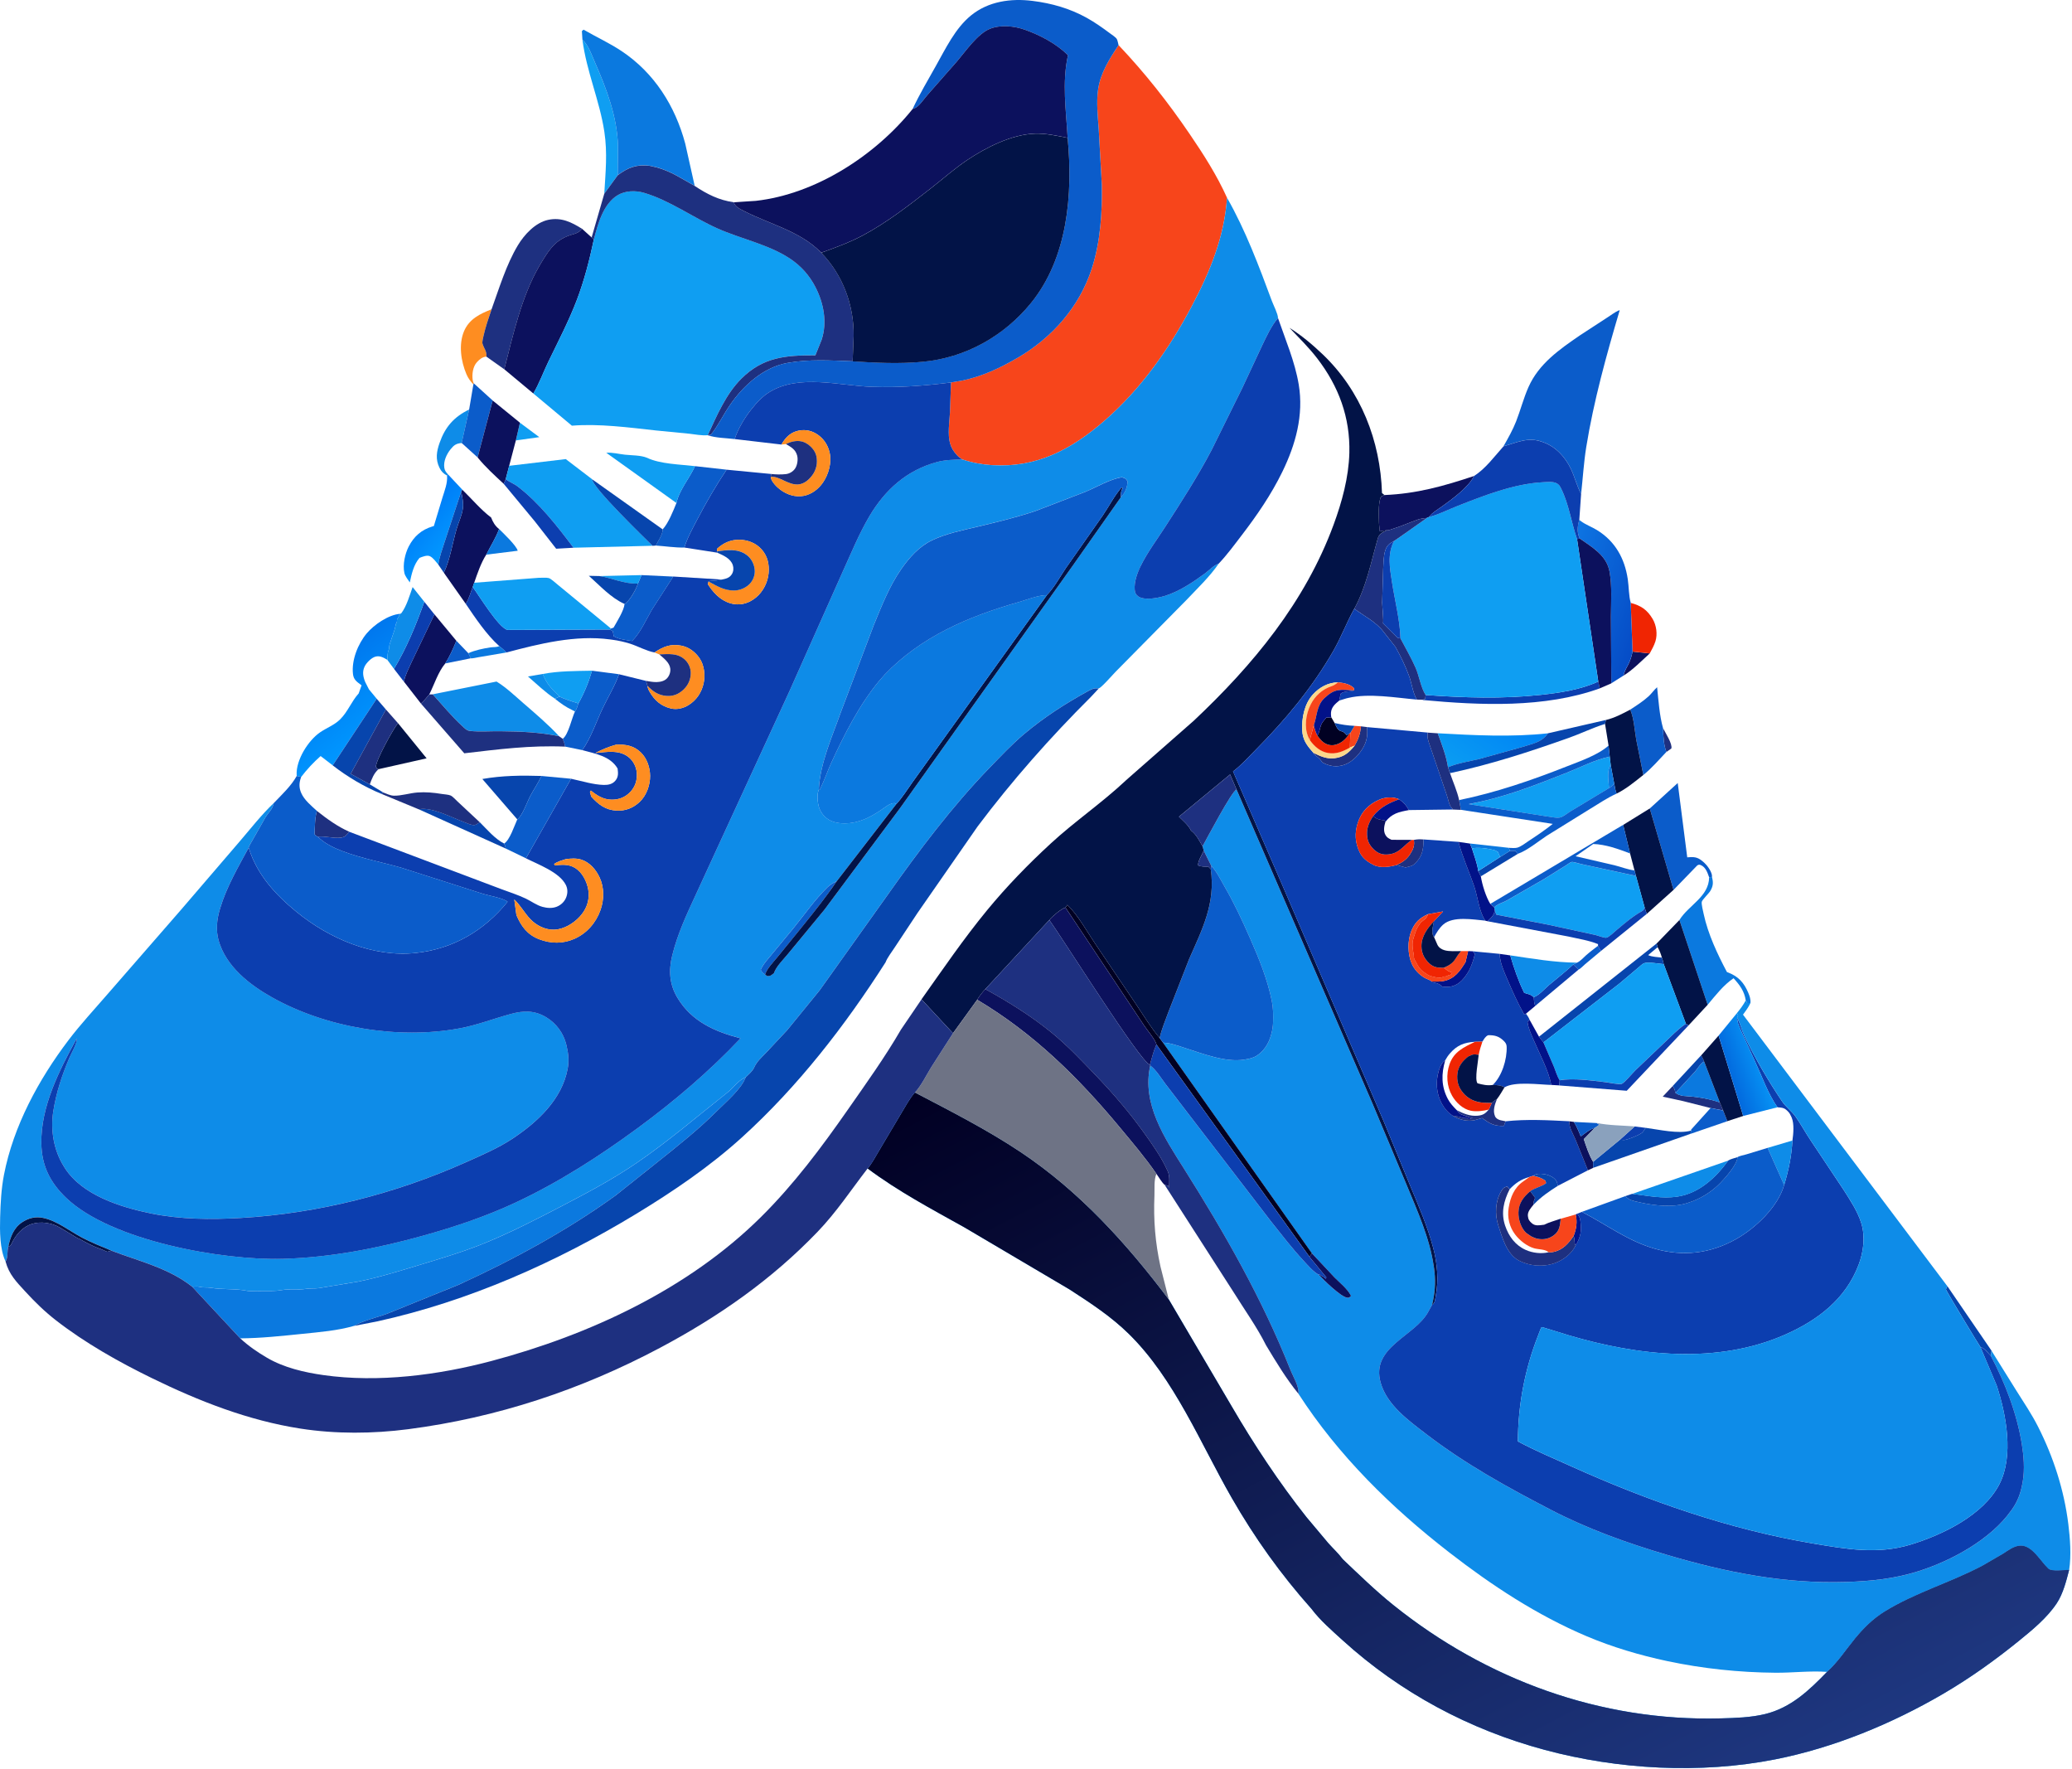 <svg width="273" height="233" viewBox="0 0 273 233" fill="none" xmlns="http://www.w3.org/2000/svg">
<path d="M220.213 98.6C220.379 97.986 219.44 96.564 219.119 95.93C219.138 96.859 219.204 98.203 219.563 99.053L220.213 98.6Z" fill="#1E3080"/>
<path d="M214.59 87.427C214.364 87.897 213.966 88.479 213.934 88.988C215.173 88.217 216.277 87.054 217.366 86.079L215.099 85.836C214.987 86.411 214.845 86.898 214.59 87.427Z" fill="#0C115D"/>
<path d="M198.945 112.088L197.645 112.899L194.764 114.748L195.112 115.441L199.993 112.474L199.632 112.078L198.945 112.088Z" fill="#0745AD"/>
<path d="M260.941 177.451C261.523 177.614 261.875 178.183 262.307 178.601L262.398 177.93L256.582 169.43L256.383 169.853C256.654 170.432 260.872 177.408 260.941 177.451Z" fill="#0745AD"/>
<path d="M58.541 61.626C58.412 60.754 58.837 59.839 59.373 59.174C59.825 58.613 60.123 58.422 60.828 58.357L61.814 53.945C59.807 54.922 58.654 56.241 57.918 58.341C57.522 59.473 57.354 60.497 57.903 61.619C58.146 62.116 58.428 62.387 58.904 62.651L59.045 62.508C58.792 62.231 58.599 62.015 58.541 61.626Z" fill="#0E8CE8"/>
<path d="M217.366 86.073C217.643 85.565 217.946 85.025 218.118 84.47C218.406 83.539 218.243 82.372 217.75 81.539C217.026 80.316 216.204 79.778 214.863 79.422L215.098 85.83L217.366 86.073Z" fill="#F02502"/>
<path d="M202.991 91.538C197.925 92.079 192.916 91.918 187.839 91.555L187.784 92.061L187.461 92.187L187.476 92.216C195.066 92.918 203.51 93.297 210.784 90.681L210.585 89.781C208.289 90.847 205.498 91.27 202.991 91.538Z" fill="#0C3EAF"/>
<path d="M62.286 50.08C62.167 49.335 62.299 48.307 62.824 47.724C63.166 47.344 63.563 47.009 64.088 46.977C64.156 46.241 63.764 45.92 63.571 45.26C63.51 45.051 63.651 44.503 63.698 44.289C63.964 43.083 64.371 41.91 64.769 40.742C63.246 41.336 61.816 42.021 61.135 43.639C60.405 45.376 60.733 47.615 61.465 49.315C61.692 49.844 61.986 50.226 62.375 50.642L62.419 50.498C62.345 50.326 62.32 50.291 62.286 50.08Z" fill="#FE8D21"/>
<path d="M62.927 60.255L64.911 52.755L62.417 50.492L62.372 50.637L61.812 53.943L60.826 58.354L62.927 60.255Z" fill="#0B5CCA"/>
<path d="M81.425 19.181C81.298 15.324 79.904 11.665 78.369 8.179C77.917 7.153 77.57 6.016 76.74 5.234C77.273 9.413 79.002 13.224 79.627 17.356C80.052 20.161 79.782 22.714 79.617 25.511L81.388 23.08L81.425 19.181Z" fill="#0F9EF2"/>
<path d="M216.522 102.086C217.626 101.207 218.585 100.068 219.562 99.05C219.203 98.2 219.137 96.856 219.118 95.926C218.649 94.297 218.514 92.233 218.336 90.531C217.927 90.882 217.625 91.35 217.222 91.718C216.484 92.392 215.632 92.93 214.799 93.477C215.286 94.651 215.366 96.157 215.58 97.411L216.522 102.086Z" fill="#0B5CCA"/>
<path d="M60.769 64.754L60.92 64.511L59.045 62.508L58.903 62.651C58.983 63.647 58.591 64.593 58.302 65.53L57.164 69.294L56.974 69.35C55.534 69.785 54.543 70.654 53.853 71.99C53.359 72.947 53.044 74.386 53.278 75.472C53.37 75.9 53.755 76.362 53.996 76.725C54.234 75.603 54.504 74.384 55.272 73.494C55.646 73.343 56.252 73.093 56.636 73.267C57.06 73.46 57.452 74.025 57.757 74.375C57.87 73.395 58.31 72.272 58.605 71.324L60.769 64.754Z" fill="url(#paint0_linear_4343_7458)"/>
<path d="M194.968 99.974L200.559 98.408C201.916 97.96 203.091 97.836 203.953 96.602C199.141 97.127 194.252 96.861 189.428 96.594C189.94 97.951 190.576 99.65 190.783 101.071C192.087 100.523 193.593 100.301 194.968 99.974Z" fill="url(#paint1_linear_4343_7458)"/>
<path d="M211.939 98.219L212.094 99.668L212.218 100.757L212.69 103.256C212.773 103.691 212.835 104.132 212.997 104.545C214.268 103.92 215.417 102.959 216.521 102.085L215.58 97.411C215.366 96.157 215.286 94.651 214.798 93.477C213.766 94.026 212.729 94.572 211.583 94.847L211.477 95.367L211.939 98.219Z" fill="#021347"/>
<path d="M181.86 65.67C181.589 66.618 181.67 67.935 181.696 68.923C181.706 69.306 181.806 69.628 181.717 69.995L182.719 69.847C182.911 69.906 183.329 69.72 183.523 69.662C184.643 69.325 185.69 68.839 186.789 68.453C187.186 68.314 187.596 68.269 188.012 68.227L188.269 68.108C188.739 67.497 189.461 67.097 190.081 66.652C191.396 65.708 193.496 64.166 194.213 62.703C190.22 64.036 186.644 65.04 182.408 65.212C182.137 65.359 181.949 65.361 181.86 65.67Z" fill="#0C115D"/>
<path d="M223.616 114.012C223.784 113.888 223.921 113.884 224.105 113.965C224.745 114.247 224.971 114.955 225.188 115.564L225.558 115.53L225.564 115.313C225.476 114.742 224.947 114.01 224.524 113.628C223.832 113.004 223.44 112.85 222.505 112.924L222.305 112.942L221.053 103.148L217.369 106.503L220.498 117.231L223.616 114.012Z" fill="#0B5CCA"/>
<path d="M215.36 114.669L215.553 115.396L216.697 119.554L216.973 120.388L220.498 117.228L217.369 106.5L213.863 108.667L214.774 112.436L215.36 114.669Z" fill="#021347"/>
<path d="M62.478 76.766C62.905 75.537 63.364 74.163 64.062 73.067C64.623 71.954 65.33 70.858 65.759 69.691C65.243 69.298 64.936 68.768 64.709 68.173C63.379 67.178 62.125 65.684 60.92 64.516L60.769 64.758C60.907 65.474 61.088 66.231 60.991 66.962C60.868 67.889 60.413 68.815 60.151 69.715C59.615 71.56 59.3 73.733 58.48 75.448L61.367 79.545C61.789 78.892 62.003 78.059 62.282 77.331L62.478 76.766Z" fill="#0C115D"/>
<path d="M60.989 66.961C61.086 66.23 60.906 65.474 60.767 64.758L58.604 71.328C58.309 72.276 57.869 73.399 57.756 74.379L58.479 75.447C59.299 73.733 59.614 71.559 60.15 69.714C60.411 68.815 60.866 67.888 60.989 66.961Z" fill="#0745AD"/>
<path d="M42.246 99.596L43.835 100.818L49.629 92.041L48.611 90.809L48.109 89.823C47.838 89.142 47.715 88.487 48.037 87.808C48.275 87.306 48.948 86.624 49.498 86.491C50.078 86.35 50.563 86.64 51.043 86.924C51.07 86.535 51.034 86.028 51.194 85.674C51.313 85.412 51.245 85.154 51.339 84.872L51.865 83.317C51.938 83.102 52.01 82.902 52.055 82.678L52.161 82.207C52.319 81.901 52.306 81.951 52.308 81.615C52.479 81.361 52.575 81.139 52.697 80.859C51.16 80.999 49.296 82.282 48.323 83.433C47.163 84.807 46.301 86.971 46.506 88.782C46.588 89.511 46.974 89.783 47.53 90.198L47.641 90.276L47.257 91.35C46.301 92.399 45.835 93.765 44.789 94.788C44.049 95.512 43.042 95.882 42.194 96.458C40.596 97.542 38.992 100.126 39.086 102.069L39.096 102.219L39.678 102.351C40.459 101.331 41.283 100.446 42.246 99.596Z" fill="url(#paint2_linear_4343_7458)"/>
<path d="M53.221 89.799L55.461 92.677C55.872 92.313 56.218 91.897 56.563 91.473C57.212 90.183 57.74 88.486 58.663 87.4C59.234 86.509 59.734 85.39 60.129 84.41L57.241 80.93L54.24 87.193C53.898 87.974 53.36 88.969 53.221 89.799Z" fill="#0C115D"/>
<path d="M53.221 89.806C53.36 88.975 53.898 87.981 54.24 87.199L57.241 80.936L55.908 79.273C54.812 82.35 53.595 85.311 51.916 88.116L53.221 89.806Z" fill="#0C3EAF"/>
<path d="M52.159 82.214L52.053 82.685C52.008 82.909 51.936 83.109 51.863 83.324L51.337 84.879C51.243 85.161 51.311 85.419 51.192 85.681C51.032 86.035 51.068 86.542 51.041 86.932L51.915 88.114C53.593 85.309 54.81 82.349 55.906 79.272L54.364 77.336C53.968 78.45 53.577 79.859 52.863 80.795L52.695 80.867C52.573 81.146 52.477 81.368 52.307 81.622C52.304 81.958 52.317 81.908 52.159 82.214Z" fill="#0E8CE8"/>
<path d="M63.57 45.262C63.762 45.922 64.155 46.243 64.087 46.98L66.443 48.649C67.591 44.161 68.703 39.094 71.046 35.066C71.603 34.11 72.245 33.018 73.028 32.234C73.526 31.735 74.175 31.328 74.834 31.079C75.388 30.869 76.058 30.794 76.489 30.362L76.692 30.143C75.297 29.265 73.96 28.603 72.252 28.956C70.546 29.309 69.072 30.907 68.214 32.346C66.686 34.909 65.783 37.942 64.767 40.745C64.37 41.913 63.962 43.085 63.697 44.292C63.65 44.505 63.509 45.053 63.57 45.262Z" fill="#1E3080"/>
<path d="M221.275 121.196L224.996 132.362C226.043 131.116 227.053 129.787 228.408 128.863C229.22 129.749 229.835 130.574 230.014 131.787L230.22 132.136L230.631 132.131C230.683 131.644 230.53 131.217 230.343 130.774C229.789 129.459 229.051 128.642 227.737 128.126L227.537 128.05C226.288 125.702 225.033 123.027 224.472 120.409C224.406 120.098 224.147 119.07 224.221 118.794C224.3 118.498 225.143 117.708 225.347 117.362C225.695 116.769 225.758 116.324 225.594 115.66L225.558 115.523L225.188 115.558C225.178 118.122 222.486 119.231 221.275 121.196Z" fill="#0B79DF"/>
<path d="M218.404 124.777C218.659 125.234 218.833 125.642 218.963 126.151C219.059 126.437 219.155 126.711 219.211 127.008L222.127 134.854L222.48 135.074L224.997 132.361L221.276 121.195L218.271 124.292L218.404 124.777Z" fill="#021347"/>
<path d="M200.559 98.404L194.968 99.969C193.593 100.296 192.087 100.519 190.783 101.066L191.055 101.848C196.461 100.689 201.51 99.042 206.713 97.195C208.226 96.658 209.693 95.944 211.213 95.449L211.478 95.364L211.584 94.844L203.953 96.598C203.09 97.832 201.916 97.955 200.559 98.404Z" fill="#0745AD"/>
<path d="M208.146 70.939C209.806 72.112 211.672 73.138 212.068 75.306C212.413 77.197 212.259 79.293 212.249 81.208L212.302 90.012L213.931 88.979C213.964 88.471 214.362 87.888 214.588 87.418C214.843 86.89 214.985 86.402 215.096 85.827L214.861 79.419C214.591 78.464 214.62 77.298 214.471 76.3C214.061 73.556 212.81 71.296 210.405 69.822C209.718 69.401 208.903 69.115 208.265 68.629L208.081 68.484C207.828 69.318 207.757 70.142 208.146 70.939Z" fill="url(#paint3_linear_4343_7458)"/>
<path d="M212.07 75.312C211.674 73.144 209.808 72.118 208.149 70.945L207.789 71.013L210.584 89.779L210.783 90.678L212.304 90.019L212.251 81.214C212.261 79.3 212.415 77.204 212.07 75.312Z" fill="#0C115D"/>
<path d="M193.469 105.929L203.686 107.528C204.208 107.585 205.154 107.823 205.629 107.672C206.042 107.541 206.615 107.058 207.011 106.829L212 103.821C211.943 102.878 211.672 101.557 212.22 100.762L212.096 99.672C210.158 100.078 208.292 101.055 206.459 101.782C202.214 103.467 197.988 105.132 193.469 105.929Z" fill="#0F9EF2"/>
<path d="M211.998 103.817C212.275 103.666 212.466 103.477 212.69 103.257L212.218 100.758C211.67 101.553 211.941 102.874 211.998 103.817Z" fill="#0B79DF"/>
<path d="M211.998 103.816L207.01 106.824C206.614 107.054 206.04 107.536 205.627 107.668C205.153 107.819 204.207 107.58 203.684 107.523L193.467 105.925C197.986 105.128 202.212 103.463 206.458 101.778C208.291 101.05 210.156 100.074 212.094 99.667L211.939 98.219C210.513 99.486 208.131 100.291 206.375 100.983C201.751 102.804 197.133 104.393 192.252 105.398L192.484 106.678L204.587 108.532C203.562 109.346 202.515 110.062 201.419 110.777C200.981 111.062 200.403 111.533 199.897 111.667C199.594 111.747 199.117 111.696 198.8 111.686L198.944 112.088L199.631 112.077L199.992 112.473C201.225 112.041 202.687 110.826 203.806 110.088L209.476 106.576C210.639 105.878 211.756 105.1 212.998 104.545C212.836 104.132 212.773 103.691 212.69 103.256C212.466 103.476 212.276 103.665 211.998 103.816Z" fill="#0B5CCA"/>
<path d="M74.835 31.076C74.176 31.326 73.526 31.732 73.028 32.231C72.246 33.015 71.603 34.108 71.046 35.064C68.703 39.091 67.591 44.158 66.443 48.646L70.271 51.834C71.044 50.537 71.608 48.973 72.273 47.602C73.563 44.944 74.947 42.286 76 39.524C76.983 36.948 77.675 34.231 78.246 31.536L77.951 31.277L76.692 30.141L76.489 30.359C76.058 30.792 75.388 30.867 74.835 31.076Z" fill="#0C115D"/>
<path d="M81.424 19.174L81.387 23.073C82.735 22.055 83.915 21.605 85.623 21.834L86.585 22.056C88.455 22.584 89.86 23.55 91.529 24.48L90.287 18.928C88.959 13.967 86.217 9.608 81.902 6.733C80.319 5.679 78.538 4.858 76.887 3.906L76.668 4.097L76.739 5.227C77.568 6.008 77.916 7.145 78.368 8.171C79.903 11.658 81.297 15.316 81.424 19.174Z" fill="#0B79DF"/>
<path d="M208.97 125.846C208.591 126.182 208.24 126.61 207.777 126.813L207.279 127.066C207.529 127.281 207.771 127.481 207.989 127.728C208.26 127.599 208.616 127.21 208.854 127.01L210.942 125.265C210.783 125.05 210.673 124.829 210.546 124.594C210.015 125.001 209.471 125.403 208.97 125.846Z" fill="#0B5CCA"/>
<path d="M207.28 127.062C206.256 128.031 205.161 128.854 204.093 129.763C203.549 130.227 202.756 131.145 202.076 131.357C202.108 131.763 202.135 132.13 202.267 132.52L207.989 127.724C207.771 127.477 207.529 127.277 207.28 127.062Z" fill="#0C3EAF"/>
<path d="M215.795 127.517C215.997 127.356 216.396 126.961 216.613 126.886C217.19 126.687 218.573 126.962 219.21 127.006C219.154 126.708 219.059 126.435 218.962 126.148C218.378 126.067 217.683 126.066 217.152 125.82L218.404 124.774L218.271 124.289L202.773 136.562L203.36 137.318L213.388 129.549L215.795 127.517Z" fill="#0745AD"/>
<path d="M203.123 58.178L203.317 58.245C205.003 58.844 206.258 60.225 207.006 61.822C207.488 62.851 207.786 64.079 208.323 65.053C208.555 63 208.669 60.94 208.998 58.897C209.97 52.861 211.666 46.737 213.406 40.875L213.277 40.896C212.753 41.124 212.2 41.56 211.711 41.866L208.144 44.191C205.474 46.026 202.759 47.91 201.394 50.977C200.743 52.441 200.344 54.013 199.761 55.505C199.316 56.645 198.7 57.719 198.1 58.783C199.85 58.31 201.289 57.526 203.123 58.178Z" fill="#0B5CCA"/>
<path d="M211.54 142.548C211.974 142.598 213.293 142.886 213.669 142.771C213.997 142.671 215.116 141.335 215.424 141.032L219.261 137.377C220.143 136.545 220.995 135.649 221.986 134.946L222.127 134.849L219.211 127.004C218.574 126.96 217.191 126.685 216.614 126.884C216.397 126.959 215.998 127.354 215.796 127.515L213.389 129.547L203.361 137.316L204.75 140.54C204.976 141.105 205.165 141.795 205.501 142.299C207.285 141.98 209.724 142.34 211.54 142.548Z" fill="#0F9EF2"/>
<path d="M197.146 120.484L203.939 121.802L210.205 123.163C210.545 123.239 211.316 123.555 211.624 123.527C211.964 123.496 212.71 122.751 212.991 122.517C214.064 121.623 215.114 120.708 216.339 120.027C216.585 119.89 216.579 119.798 216.7 119.552L215.555 115.394L208.304 113.822C208.027 113.767 207.315 113.52 207.069 113.559C206.916 113.583 206.46 113.923 206.306 114.017L203.361 115.852L198.548 118.617C198.118 118.86 197.594 119.011 197.19 119.266C197.024 119.37 196.995 119.413 196.877 119.539L196.949 119.933L197.094 120.32L197.146 120.484Z" fill="#0F9EF2"/>
<path d="M210.556 124.371L210.546 124.597C210.672 124.832 210.783 125.053 210.942 125.268L216.972 120.389L216.697 119.555C216.576 119.801 216.583 119.893 216.337 120.03C215.111 120.711 214.062 121.626 212.989 122.519C212.707 122.753 211.961 123.498 211.622 123.53C211.314 123.558 210.542 123.242 210.202 123.166L203.936 121.805L197.143 120.487L197.091 120.322L196.946 119.936C196.791 120.667 196.51 120.846 195.992 121.357L206.649 123.37C207.917 123.66 209.356 123.875 210.556 124.371Z" fill="#0C3EAF"/>
<path d="M197.189 119.257C197.593 119.002 198.117 118.851 198.546 118.608L203.36 115.843L206.305 114.009C206.459 113.915 206.915 113.574 207.068 113.55C207.314 113.511 208.026 113.758 208.303 113.813L215.554 115.385L215.361 114.658C214.486 114.566 213.572 114.19 212.712 113.979L207.592 112.794L209.919 111.18C211.574 111.234 213.236 111.844 214.775 112.425L213.865 108.656L196.361 119.07L196.876 119.53C196.994 119.404 197.023 119.361 197.189 119.257Z" fill="#0B5CCA"/>
<path d="M183.396 76.648C183.77 79.08 184.445 81.646 184.522 84.1C185.19 85.389 185.943 86.653 186.522 87.984C186.987 89.052 187.22 90.634 187.837 91.553C192.914 91.917 197.923 92.078 202.989 91.537C205.496 91.269 208.287 90.845 210.583 89.78L207.788 71.014C207.05 68.898 206.697 66.369 205.7 64.381C205.512 64.006 205.427 63.818 205.03 63.627C204.575 63.409 203.749 63.499 203.248 63.525C199.51 63.715 195.464 65.295 192.005 66.662C190.822 67.129 189.666 67.719 188.441 68.061L188.267 68.109L188.01 68.228C187.566 68.527 183.747 71.261 183.671 71.263C182.776 73.007 183.109 74.784 183.396 76.648Z" fill="#0F9EF2"/>
<path d="M187.838 91.551C187.222 90.633 186.988 89.05 186.523 87.982C185.944 86.651 185.191 85.387 184.523 84.099L184.138 84.016L182.216 82.103C182.337 81.91 182.115 79.822 182.109 79.391L182.242 74.966C182.289 74.173 182.277 73.29 182.511 72.527C182.716 71.859 183.075 71.58 183.673 71.261C183.748 71.26 187.567 68.525 188.011 68.227C187.595 68.268 187.185 68.313 186.788 68.453C185.689 68.838 184.642 69.324 183.522 69.661C183.329 69.719 182.91 69.905 182.718 69.846C182.205 70.127 181.714 70.304 181.541 70.907C180.641 74.043 180.026 77.296 178.436 80.194C179.714 81.133 181.359 81.964 182.303 83.242L183.864 85.221C184.561 86.477 185.183 87.738 185.672 89.092C186.006 90.015 186.173 91.354 186.684 92.159L187.46 92.183L187.783 92.058L187.838 91.551Z" fill="#1E3080"/>
<path d="M183.673 71.266C183.075 71.584 182.716 71.863 182.511 72.531C182.277 73.294 182.289 74.177 182.242 74.97L182.109 79.395C182.116 79.826 182.337 81.914 182.216 82.107L184.138 84.02L184.524 84.103C184.447 81.648 183.771 79.082 183.397 76.651C183.111 74.787 182.777 73.009 183.673 71.266Z" fill="#0C3EAF"/>
<path d="M190.08 66.657C189.46 67.103 188.738 67.502 188.268 68.113L188.442 68.066C189.667 67.723 190.823 67.133 192.006 66.666C195.464 65.3 199.511 63.719 203.249 63.529C203.749 63.503 204.576 63.413 205.031 63.632C205.428 63.822 205.513 64.01 205.701 64.385C206.698 66.373 207.051 68.903 207.789 71.018L208.148 70.95C207.759 70.154 207.83 69.329 208.083 68.496L208.322 65.061C207.785 64.087 207.487 62.859 207.005 61.83C206.257 60.233 205.003 58.852 203.317 58.253L203.122 58.186C201.288 57.534 199.849 58.318 198.099 58.791C196.901 60.129 195.737 61.735 194.212 62.708C193.495 64.172 191.395 65.713 190.08 66.657Z" fill="#0C3EAF"/>
<path d="M86.418 56.705L90.83 57.136C91.592 57.224 92.487 57.403 93.25 57.332C94.424 54.781 95.648 51.904 97.655 49.899C100.553 47.003 103.568 46.789 107.428 46.805L108.252 44.756C109.012 42.456 108.526 39.925 107.437 37.81C106.631 36.246 105.505 34.999 104.034 34.029C101.253 32.196 97.555 31.443 94.503 30.077C91.273 28.632 88.249 26.398 84.852 25.396C83.738 25.067 82.39 25.096 81.377 25.708C79.472 26.858 78.775 29.524 78.244 31.534C77.674 34.229 76.981 36.947 75.999 39.523C74.945 42.284 73.561 44.942 72.272 47.6C71.607 48.971 71.043 50.535 70.269 51.832L75.349 56.076C78.922 55.789 82.852 56.311 86.418 56.705Z" fill="#0F9EF2"/>
<path d="M81.379 25.713C82.391 25.102 83.74 25.072 84.854 25.401C88.251 26.403 91.275 28.637 94.505 30.082C97.557 31.448 101.255 32.201 104.035 34.034C105.507 35.004 106.633 36.251 107.438 37.815C108.528 39.93 109.014 42.462 108.254 44.761L107.43 46.81C103.57 46.794 100.555 47.008 97.657 49.904C95.65 51.909 94.426 54.786 93.252 57.337L93.672 57.261C94.624 56.067 95.322 54.593 96.202 53.322C97.985 50.744 100.618 48.375 103.762 47.809C106.596 47.298 109.479 47.488 112.34 47.598L112.475 44.266C112.526 40.199 111.043 36.199 108.202 33.288C105.441 30.438 101.381 29.533 97.993 27.786C97.451 27.507 96.868 27.249 96.683 26.648C94.697 26.356 93.192 25.595 91.531 24.493C89.862 23.563 88.457 22.597 86.587 22.07L85.624 21.847C83.916 21.619 82.737 22.068 81.389 23.086L79.617 25.517L77.951 31.281L78.246 31.539C78.776 29.529 79.474 26.863 81.379 25.713Z" fill="#1E3080"/>
<path d="M144.761 16.977L145.17 24.3C145.236 27.994 144.991 31.874 143.841 35.409C142.208 40.424 138.635 44.47 134.113 47.109C131.812 48.452 129.39 49.595 126.766 50.131L125.301 50.38L125.16 54.376C125.087 55.614 124.838 57.227 125.179 58.418C125.353 59.03 125.664 59.503 126.097 59.966C126.309 60.193 126.528 60.353 126.785 60.524C128.034 60.943 129.391 61.195 130.708 61.278C136.615 61.65 141.181 59.197 145.53 55.42C150.318 51.261 154.061 45.944 157.012 40.362C159.429 35.791 161.307 31.265 161.67 26.056C160.338 23.09 158.57 20.331 156.743 17.65C153.893 13.464 150.866 9.624 147.379 5.945C146.187 7.744 145.003 9.583 144.682 11.769C144.436 13.443 144.64 15.292 144.761 16.977Z" fill="#F7451B"/>
<path d="M122.177 12.535L126.101 8.07C127.235 6.745 128.772 4.481 130.401 3.808C131.799 3.229 133.655 3.424 135.047 3.919C137.063 4.637 139.185 5.757 140.713 7.272C139.91 10.888 140.459 14.51 140.668 18.154C141.377 25.545 140.69 33.992 135.794 39.968C132.251 44.294 127.194 47.124 121.593 47.651C118.487 47.943 115.444 47.794 112.338 47.595C109.477 47.485 106.594 47.295 103.76 47.805C100.617 48.371 97.984 50.741 96.2 53.319C95.321 54.59 94.623 56.063 93.671 57.258L93.25 57.334C94.318 57.701 95.667 57.701 96.797 57.838C97.225 56.525 98.057 55.123 98.905 54.037C99.635 53.103 100.426 52.215 101.456 51.601C105.372 49.265 110.623 50.811 114.885 50.958C118.414 51.081 121.806 50.822 125.301 50.384L126.765 50.136C129.39 49.6 131.812 48.457 134.113 47.114C138.634 44.474 142.208 40.428 143.84 35.413C144.991 31.878 145.236 27.998 145.17 24.304L144.761 16.982C144.64 15.297 144.436 13.448 144.682 11.774C145.003 9.588 146.186 7.749 147.378 5.95C147.314 5.724 147.26 5.337 147.148 5.143C147.009 4.904 146.485 4.567 146.243 4.387C145.267 3.658 144.237 2.931 143.171 2.341C140.942 1.106 138.568 0.436 136.053 0.119C133.198 -0.241 130.228 0.169 127.939 2.032C125.849 3.733 124.585 6.419 123.289 8.717C122.246 10.567 121.147 12.432 120.244 14.353L120.469 14.282C121.082 14.049 121.727 13.044 122.177 12.535Z" fill="#0B5CCA"/>
<path d="M121.593 47.661C127.194 47.133 132.251 44.304 135.795 39.978C140.69 34.002 141.378 25.554 140.668 18.164C139.26 17.888 137.777 17.554 136.334 17.607C133.269 17.721 129.904 19.429 127.405 21.108C125.738 22.229 124.214 23.588 122.63 24.823C119.812 27.017 116.841 29.333 113.681 31.013C111.884 31.968 110.102 32.606 108.201 33.294C111.042 36.206 112.525 40.206 112.474 44.272L112.339 47.605C115.445 47.803 118.487 47.953 121.593 47.661Z" fill="#021347"/>
<path d="M97.992 27.783C101.381 29.53 105.44 30.435 108.202 33.285C110.102 32.597 111.885 31.959 113.681 31.004C116.841 29.324 119.813 27.008 122.63 24.814C124.215 23.579 125.738 22.22 127.406 21.099C129.904 19.42 133.269 17.712 136.335 17.598C137.777 17.544 139.26 17.879 140.669 18.155C140.46 14.51 139.911 10.888 140.713 7.272C139.185 5.758 137.064 4.638 135.048 3.92C133.656 3.424 131.8 3.229 130.401 3.808C128.773 4.482 127.235 6.746 126.102 8.071L122.178 12.535C121.728 13.044 121.083 14.05 120.47 14.282L120.245 14.354C115.342 20.468 107.485 25.575 99.578 26.459L96.682 26.645C96.868 27.246 97.45 27.504 97.992 27.783Z" fill="#0C115D"/>
<path d="M272.515 200.764C271.959 196.288 270.558 191.94 268.519 187.921C267.68 186.266 266.653 184.754 265.667 183.186L262.398 177.941L262.306 178.613C264.192 182.168 265.749 186.241 266.39 190.223C266.641 191.786 266.788 193.543 266.522 195.113L266.482 195.332C266.26 196.639 265.865 197.75 265.096 198.837L264.964 199.02C262.268 202.812 257.14 205.588 252.797 206.973C249.633 207.981 246.489 208.296 243.187 208.401C235.119 208.656 227.39 207.122 219.687 204.842C214.394 203.275 209.202 201.42 204.295 198.871C198.558 195.891 193.048 192.856 187.905 188.908C185.59 187.13 182.746 185.096 181.909 182.146C180.569 177.419 186.464 176.052 188.198 172.782L188.69 171.888L188.821 171.291C189.11 169.937 189.136 168.451 188.945 167.079L188.907 166.83C188.361 163.065 186.76 159.56 185.319 156.073L180.862 145.449L162.918 104C162.26 104.286 159.034 110.423 158.441 111.489L158.605 112.062L159.594 114.057C160.332 114.845 160.805 115.862 161.345 116.791C162.633 119.008 163.698 121.31 164.728 123.654C165.894 126.305 167.006 129.035 167.577 131.887C167.762 132.809 167.768 133.738 167.737 134.676C167.72 135.22 167.648 135.693 167.502 136.219L167.441 136.444C167.14 137.498 166.474 138.545 165.517 139.112C165.072 139.375 164.598 139.476 164.096 139.557L163.906 139.591C161.463 139.977 158.462 138.803 156.156 138.065C155.206 137.761 154.239 137.39 153.236 137.353L172.857 165.113L175.805 168.259C176.539 168.998 177.541 169.784 178.014 170.716C177.812 170.882 177.795 170.982 177.516 170.95C176.672 170.856 174.397 168.622 173.77 167.935C173.011 167.527 172.288 166.659 171.708 166.032C170.185 164.385 168.818 162.603 167.423 160.848L156.723 146.918L153.547 142.778C152.92 141.955 152.379 141.006 151.555 140.367C150.417 145.413 153.446 149.909 156.007 153.967C161.334 162.408 166.311 171.124 170.004 180.419C170.38 181.364 171.172 182.606 171.086 183.614C176.361 191.77 183.3 198.571 190.94 204.497C196.563 208.858 202.502 212.769 209.082 215.556C212.436 216.977 216.077 218.052 219.638 218.811C224.324 219.809 229.149 220.315 233.939 220.352C236.19 220.369 238.491 220.075 240.727 220.239C242.116 219.015 243.211 217.32 244.387 215.886C245.54 214.479 246.777 213.245 248.332 212.287C252.337 209.819 257.02 208.47 261.189 206.264L263.932 204.674C264.618 204.241 265.328 203.667 266.166 203.62C267.745 203.532 268.849 205.691 269.889 206.653C270.32 207.051 271.993 206.825 272.625 206.802C272.92 204.899 272.752 202.672 272.515 200.764Z" fill="#0E8CE8"/>
<path d="M172.608 165.671L174.758 168.27L174.683 168.455L174.549 168.333C174.317 168.131 174.457 168.243 174.165 168.085L173.83 167.886L173.771 167.932C174.397 168.618 176.673 170.853 177.516 170.947C177.796 170.979 177.812 170.879 178.014 170.713C177.542 169.78 176.539 168.994 175.805 168.255L172.857 165.109L172.52 165.542L172.608 165.671Z" fill="#0C115D"/>
<path d="M149.773 132.431L144.258 124.253C143.153 122.609 142.058 120.595 140.639 119.203L140.381 119.549L150.736 135.076C151.092 135.63 152.287 137.028 152.364 137.59L172.521 165.538L172.858 165.105L153.237 137.345L152.793 136.735C151.666 135.412 150.744 133.872 149.773 132.431Z" fill="#010123"/>
<path d="M174.165 168.084C174.457 168.243 174.317 168.13 174.549 168.332L174.683 168.454L174.758 168.269L172.607 165.67L172.519 165.541L152.363 137.594C151.975 138.459 151.773 139.357 151.506 140.263L151.555 140.363C152.379 141.002 152.92 141.951 153.547 142.774L156.723 146.914L167.423 160.844C168.818 162.599 170.185 164.381 171.708 166.028C172.288 166.655 173.011 167.523 173.77 167.931L173.829 167.885L174.165 168.084Z" fill="#0C3EAF"/>
<path d="M151.506 140.265C151.774 139.359 151.976 138.461 152.363 137.596C152.286 137.034 151.091 135.636 150.735 135.082L140.38 119.555C139.768 119.754 138.673 120.697 138.252 121.198C139.978 123.541 150.212 139.886 151.506 140.265Z" fill="#0C115D"/>
<path d="M156.665 126.368L153.973 133.252C153.562 134.392 153.051 135.556 152.791 136.74L153.236 137.35C154.239 137.387 155.206 137.758 156.156 138.062C158.462 138.8 161.463 139.974 163.906 139.589L164.096 139.555C164.598 139.473 165.072 139.372 165.517 139.109C166.475 138.542 167.141 137.495 167.441 136.441L167.502 136.216C167.649 135.69 167.72 135.217 167.738 134.673C167.768 133.735 167.762 132.807 167.577 131.884C167.006 129.033 165.894 126.302 164.728 123.651C163.698 121.307 162.633 119.006 161.345 116.788C160.805 115.859 160.332 114.842 159.594 114.055L159.531 114.511C160.165 119.014 158.425 122.373 156.665 126.368Z" fill="#0B5CCA"/>
<path d="M138.437 111.121C135.45 113.874 132.621 116.785 130.04 119.924C126.959 123.672 124.221 127.686 121.416 131.641L125.564 136.109L128.751 131.698C129.063 131.175 129.41 130.746 129.82 130.297L138.251 121.191C138.672 120.69 139.767 119.747 140.379 119.548L140.638 119.202C142.056 120.594 143.151 122.608 144.256 124.252L149.772 132.43C150.742 133.871 151.665 135.411 152.791 136.733C153.051 135.55 153.562 134.386 153.973 133.245L156.665 126.362C158.425 122.367 160.165 119.007 159.531 114.505L159.21 114.165C158.709 114.188 158.357 114.164 157.878 114.013C157.752 113.536 158.397 112.558 158.605 112.053L158.441 111.48C158.029 110.761 157.607 109.896 156.922 109.407C156.586 108.696 155.886 108.133 155.335 107.581L162.073 102.018L162.917 103.991L180.862 145.441L185.319 156.065C186.76 159.551 188.361 163.056 188.907 166.821L188.945 167.071C189.136 168.442 189.11 169.928 188.821 171.282L188.689 171.879L188.768 171.859C189.11 171.514 189.087 171.142 189.177 170.671C189.57 168.625 189.372 166.423 188.846 164.419C188.11 161.614 186.93 158.906 185.819 156.235L182.279 147.634L169.015 116.739L162.463 101.621C163.573 100.782 164.56 99.664 165.539 98.676C169.417 94.764 172.931 90.521 175.679 85.738C176.709 83.944 177.424 81.991 178.435 80.191C180.026 77.292 180.641 74.039 181.541 70.903C181.714 70.3 182.204 70.123 182.718 69.843L181.716 69.99C181.805 69.623 181.705 69.301 181.695 68.918C181.669 67.931 181.588 66.613 181.859 65.665C181.947 65.356 182.136 65.355 182.406 65.208L182.087 64.951C181.869 58.057 179.307 51.47 174.249 46.655C172.899 45.37 171.48 44.178 169.902 43.188C171.152 44.506 172.431 45.754 173.544 47.2C176.385 50.89 177.905 54.988 177.786 59.66C177.704 62.877 176.815 66.123 175.708 69.127C171.954 79.318 165.107 87.582 157.286 94.944L148.391 102.756L148.28 102.862C145.167 105.778 141.587 108.217 138.437 111.121Z" fill="#021347"/>
<path d="M157.877 114.022C158.357 114.174 158.709 114.198 159.21 114.174L159.53 114.515L159.594 114.058L158.605 112.062C158.396 112.567 157.752 113.545 157.877 114.022Z" fill="#1E3080"/>
<path d="M155.336 107.587C155.887 108.139 156.588 108.702 156.923 109.413C157.608 109.901 158.03 110.766 158.442 111.486C159.035 110.421 162.261 104.283 162.919 103.997L162.074 102.023L155.336 107.587Z" fill="#1E3080"/>
<path d="M269.89 206.645C268.85 205.683 267.746 203.524 266.167 203.612C265.329 203.659 264.618 204.233 263.933 204.665L261.19 206.256C257.021 208.462 252.338 209.811 248.333 212.279C246.778 213.237 245.541 214.471 244.388 215.877C243.212 217.312 242.117 219.006 240.728 220.231C238.366 222.675 235.972 224.959 232.576 225.793C230.684 226.257 228.621 226.314 226.68 226.366C210.9 226.781 195.829 221.268 183.579 211.434C181.24 209.557 179.1 207.468 176.927 205.407C176.367 204.657 175.643 203.985 175.016 203.285L172.135 199.854C168.539 195.319 165.185 190.245 162.275 185.247L154.002 171.19C148.454 163.822 142.208 156.923 134.492 151.777C130.03 148.801 125.285 146.396 120.544 143.914C119.859 144.704 119.361 145.645 118.821 146.537L115.786 151.651C115.344 152.379 114.881 153.296 114.311 153.923C118.337 156.932 122.666 159.227 127.044 161.668L140.926 169.862C143.689 171.654 146.389 173.409 148.75 175.733C154.747 181.637 158.151 190.104 162.29 197.316C165.315 202.586 168.756 207.401 172.798 211.935C173.923 213.441 175.531 214.83 176.925 216.095C184.529 223 193.612 227.847 203.524 230.512C213.204 233.115 224.043 233.709 233.904 231.761C241.608 230.239 249.268 227.08 256.044 223.119C259.549 221.069 262.857 218.704 266.008 216.149C267.771 214.719 269.762 213.081 271.01 211.172C271.84 209.903 272.247 208.251 272.626 206.794C271.994 206.816 270.321 207.043 269.89 206.645Z" fill="#0E8CE8"/>
<path d="M269.89 206.645C268.85 205.683 267.746 203.524 266.167 203.612C265.329 203.659 264.618 204.233 263.933 204.665L261.19 206.256C257.021 208.462 252.338 209.811 248.333 212.279C246.778 213.237 245.541 214.471 244.388 215.877C243.212 217.312 242.117 219.006 240.728 220.231C238.366 222.675 235.972 224.959 232.576 225.793C230.684 226.257 228.621 226.314 226.68 226.366C210.9 226.781 195.829 221.268 183.579 211.434C181.24 209.557 179.1 207.468 176.927 205.407C176.367 204.657 175.643 203.985 175.016 203.285L172.135 199.854C168.539 195.319 165.185 190.245 162.275 185.247L154.002 171.19C148.454 163.822 142.208 156.923 134.492 151.777C130.03 148.801 125.285 146.396 120.544 143.914C119.859 144.704 119.361 145.645 118.821 146.537L115.786 151.651C115.344 152.379 114.881 153.296 114.311 153.923C118.337 156.932 122.666 159.227 127.044 161.668L140.926 169.862C143.689 171.654 146.389 173.409 148.75 175.733C154.747 181.637 158.151 190.104 162.29 197.316C165.315 202.586 168.756 207.401 172.798 211.935C173.923 213.441 175.531 214.83 176.925 216.095C184.529 223 193.612 227.847 203.524 230.512C213.204 233.115 224.043 233.709 233.904 231.761C241.608 230.239 249.268 227.08 256.044 223.119C259.549 221.069 262.857 218.704 266.008 216.149C267.771 214.719 269.762 213.081 271.01 211.172C271.84 209.903 272.247 208.251 272.626 206.794C271.994 206.816 270.321 207.043 269.89 206.645Z" fill="url(#paint4_linear_4343_7458)"/>
<path d="M138.252 121.195L129.82 130.301C132.813 131.945 135.743 133.763 138.404 135.911C140.595 137.68 142.517 139.719 144.457 141.749C146.815 144.217 148.922 146.678 150.904 149.469C151.963 150.96 152.998 152.424 153.761 154.091L153.85 154.276C154.151 154.944 154.056 155.745 154.028 156.462L153.919 156.211L153.455 156.088L162.576 170.287C163.981 172.546 165.626 174.838 166.81 177.212C168.102 179.356 169.495 181.675 171.086 183.609C171.172 182.601 170.38 181.359 170.004 180.414C166.311 171.119 161.334 162.403 156.007 153.962C153.446 149.904 150.417 145.408 151.555 140.362L151.506 140.262C150.212 139.883 139.978 123.537 138.252 121.195Z" fill="#1E3080"/>
<path d="M147.564 148.541C149.212 150.525 150.901 152.5 152.363 154.629C152.668 155.039 153.074 155.78 153.455 156.084L153.919 156.207L154.029 156.458C154.057 155.741 154.152 154.94 153.851 154.272L153.762 154.088C152.998 152.42 151.964 150.956 150.905 149.465C148.923 146.674 146.816 144.213 144.458 141.745C142.517 139.715 140.596 137.676 138.405 135.907C135.744 133.759 132.814 131.941 129.821 130.297C129.411 130.746 129.064 131.175 128.752 131.698C136.185 136.119 142.076 141.934 147.564 148.541Z" fill="#0C115D"/>
<path d="M152.105 157.502C152.142 156.618 152.019 155.435 152.364 154.634C150.902 152.505 149.213 150.53 147.565 148.546C142.077 141.939 136.186 136.124 128.753 131.703L125.565 136.114L122.7 140.576C122.045 141.64 121.387 143.017 120.545 143.919C125.286 146.401 130.031 148.805 134.493 151.781C142.209 156.928 148.454 163.827 154.002 171.194L152.901 166.846C152.21 163.693 151.969 160.726 152.105 157.502Z" fill="#6E7385"/>
<path d="M183.863 85.221L182.301 83.243C181.357 81.965 179.712 81.134 178.434 80.195C177.422 81.995 176.708 83.948 175.677 85.743C172.929 90.526 169.415 94.768 165.538 98.681C164.558 99.669 163.571 100.787 162.461 101.625L169.013 116.744L182.278 147.639L185.817 156.239C186.928 158.91 188.108 161.619 188.844 164.424C189.37 166.428 189.568 168.63 189.176 170.675C189.085 171.147 189.109 171.518 188.766 171.864L188.688 171.884L188.196 172.778C186.462 176.047 180.567 177.415 181.908 182.142C182.744 185.091 185.588 187.126 187.903 188.903C193.047 192.852 198.556 195.887 204.294 198.867C209.2 201.415 214.393 203.271 219.685 204.838C227.389 207.118 235.118 208.652 243.185 208.396C246.487 208.292 249.631 207.977 252.795 206.968C257.138 205.584 262.266 202.808 264.962 199.015L265.094 198.833C265.863 197.746 266.258 196.635 266.48 195.327L266.52 195.109C266.786 193.538 266.64 191.782 266.388 190.219C265.748 186.237 264.19 182.164 262.305 178.608C261.873 178.19 261.521 177.622 260.939 177.458L263.071 182.502C264.335 186.315 265.359 191.804 263.425 195.531C261.31 199.607 255.953 202.189 251.749 203.469C247.377 204.801 243.248 204.065 238.853 203.325C227.854 201.475 217.162 197.733 207.021 193.164C204.658 192.099 202.282 191.105 199.995 189.881C200.006 185.118 200.907 180.359 202.654 175.931C202.707 175.797 203.043 174.863 203.113 174.82C203.156 174.794 205.781 175.629 206.655 175.889C215.821 178.613 226.247 179.771 235.229 175.802C239.519 173.905 243.17 171.126 244.883 166.617C245.531 164.914 245.783 162.906 245.24 161.139C244.758 159.572 243.769 158.098 242.895 156.723L238.574 150.237C237.873 149.202 237.283 148.081 236.558 147.067C236.035 146.334 235.286 145.817 234.779 145.059C232.994 142.394 231.244 139.441 229.875 136.542C229.523 135.797 229.327 135.002 228.987 134.259L228.877 134.026C228.902 134.807 229.201 135.303 229.494 136.001L231.306 139.977C232.213 141.934 232.947 144.092 234.192 145.862C234.927 145.927 235.126 145.927 235.65 146.493C235.806 146.66 235.896 146.854 235.991 147.059L236.066 147.219C236.415 148.043 236.291 149.367 236.165 150.242C236.053 152.29 235.667 154.154 235.074 156.111C234.248 159.009 231.258 161.83 228.692 163.258C225.305 165.141 221.736 165.562 218.006 164.488C214.453 163.466 211.656 161.31 208.423 159.643L207.761 159.904C208.247 160.324 208.232 160.826 208.282 161.451C208.359 162.427 208.121 163.214 207.612 164.041C207.108 165.123 205.999 165.971 204.893 166.375C203.365 166.934 201.562 166.803 200.116 166.047C198.522 165.213 197.9 162.958 197.393 161.365C196.939 159.939 197.021 158.213 197.802 156.906C198.029 156.527 198.169 156.394 198.594 156.298L198.9 156.662C199.704 155.818 200.391 155.366 201.514 155.041L202.011 154.883C202.439 154.575 202.902 154.602 203.406 154.665C203.944 154.732 204.706 155.031 205.016 155.496C205.158 155.71 205.205 155.966 205.254 156.212L209.219 154.165L207.571 150.08C207.26 149.35 206.692 148.483 206.795 147.706C204.008 147.563 201.162 147.408 198.379 147.707L198.225 148.097L198.151 148.318C196.843 148.357 196.285 148.009 195.273 147.279L194.324 147.555C193.317 147.786 192.249 147.492 191.391 146.962C190.911 146.637 190.6 146.325 190.264 145.853C189.408 144.651 189.133 143.095 189.42 141.653C189.554 140.982 189.83 140.049 190.417 139.674C190.596 139.356 190.786 139.056 191.027 138.78C191.997 137.664 192.903 137.336 194.33 137.232L195.318 137.215C195.532 136.883 195.698 136.529 196.077 136.37C196.927 136.353 197.502 136.505 198.123 137.111C198.353 137.336 198.502 137.543 198.513 137.88C198.57 139.573 197.899 141.74 196.684 142.923C197.272 142.945 197.71 142.944 198.229 143.239C199.57 142.424 202.797 142.876 204.394 142.92C204.028 141.002 202.855 138.839 202.088 137.043C201.744 136.237 201.377 135.499 201.258 134.622L201.534 134.337C201.421 134.023 201.249 133.801 201.058 133.531C200.954 133.635 201.026 133.585 200.815 133.629C199.976 132.143 199.265 130.56 198.595 128.99C198.132 127.904 197.64 126.85 197.589 125.654L194.044 125.315L194.323 125.664C194.149 126.46 193.914 127.124 193.556 127.853C193.035 128.747 192.346 129.685 191.28 129.931C190.841 130.033 190.441 130.012 189.998 129.958L189.834 129.802C189.528 129.531 189.096 129.47 188.71 129.382L188.646 129.298C188.441 129.09 187.977 128.964 187.712 128.814C186.986 128.404 186.342 127.715 186.009 126.95C185.473 125.724 185.431 123.949 185.929 122.702C186.393 121.538 187.008 120.944 188.141 120.428L190.136 120.064L188.932 121.349C188.82 122.026 188.511 122.858 188.928 123.43L188.948 123.446C189.279 122.853 189.64 122.247 190.154 121.793C191.45 120.648 194.094 121.134 195.703 121.278C194.895 120.14 194.698 118.104 194.236 116.751C193.575 114.811 192.688 112.881 192.172 110.902L187.549 110.579C187.564 111.934 187.388 112.903 186.305 113.86C186.035 114.099 185.539 114.18 185.194 114.273L184.003 113.95C183.099 114.202 181.847 114.388 180.978 113.937L180.827 113.853C180.136 113.505 179.529 113.027 179.173 112.32C178.529 111.043 178.459 109.716 178.908 108.364C179.386 106.921 180.323 105.96 181.715 105.349C182.525 104.993 183.537 104.938 184.35 105.285C184.95 105.722 185.271 106.062 185.626 106.712L191.451 106.636L191.106 106.208C190.869 105.764 190.781 105.157 190.602 104.678L188.622 98.865C188.403 98.151 187.946 97.245 188.117 96.502L180.107 95.781C180.272 97.123 179.97 98.096 179.144 99.174C178.455 100.072 177.503 100.818 176.344 100.923C175.537 100.996 174.93 100.803 174.224 100.436L174.137 100.303C173.845 99.867 173.621 99.765 173.24 99.439C173.151 99.363 173.105 99.267 173.049 99.169L172.809 98.888C172.1 98.08 171.642 97.363 171.577 96.254C171.481 94.629 171.858 92.721 172.978 91.493C173.864 90.521 174.963 89.922 176.282 89.882C177.054 89.962 177.817 90.096 178.396 90.648L178.402 90.954L178.189 91.003C177.66 91.123 177.059 91.017 176.636 91.394L176.458 92.284L177.406 91.994L177.643 91.939C180.359 91.29 183.899 91.914 186.683 92.159C186.171 91.355 186.005 90.016 185.671 89.093C185.181 87.739 184.559 86.478 183.863 85.221Z" fill="#0C3EAF"/>
<path d="M207.34 162.799C207.455 163.154 207.44 163.37 207.479 163.72C207.5 163.913 207.518 163.908 207.613 164.043C208.121 163.217 208.36 162.43 208.283 161.454C208.233 160.828 208.247 160.326 207.762 159.906L207.611 159.977C207.836 160.974 207.703 161.852 207.34 162.799Z" fill="#021289"/>
<path d="M186.28 110.644C186.425 111.378 186.169 111.965 185.747 112.585C185.278 113.273 184.745 113.605 184.004 113.954L185.195 114.277C185.54 114.184 186.036 114.103 186.306 113.864C187.389 112.907 187.565 111.938 187.55 110.583C187.094 110.55 186.728 110.548 186.28 110.644Z" fill="#1E3080"/>
<path d="M196.977 147.037C196.661 146.296 196.955 145.48 197.235 144.781C196.994 144.938 196.748 145.071 196.557 145.287L196.162 146.159C195.7 146.701 195.393 146.912 194.677 146.975C193.693 147.062 192.818 146.69 191.963 146.26C192.452 146.943 192.709 146.812 193.422 147.133C193.629 147.226 193.818 147.228 194.041 147.243C193.846 147.341 193.73 147.382 193.523 147.429L193.264 147.281C192.842 147.28 192.752 147.285 192.375 147.133L192.105 147.081L191.908 147.038L191.391 146.96C192.249 147.49 193.317 147.784 194.324 147.553L195.273 147.278C196.285 148.007 196.843 148.355 198.151 148.316L198.224 148.095L198.379 147.705L197.71 147.572C197.412 147.498 197.105 147.338 196.977 147.037Z" fill="#1E3080"/>
<path d="M193.09 126.746C192.384 127.887 191.693 128.909 190.285 129.218C189.76 129.333 189.182 129.304 188.646 129.297L188.71 129.381C189.096 129.469 189.528 129.53 189.834 129.801L189.998 129.957C190.441 130.011 190.841 130.032 191.28 129.93C192.346 129.684 193.035 128.746 193.557 127.852C193.915 127.123 194.149 126.459 194.323 125.664L194.044 125.314L193.437 125.289L193.09 126.746Z" fill="#021289"/>
<path d="M192.105 147.088L192.375 147.141C192.752 147.293 192.843 147.288 193.264 147.289L193.523 147.436C193.73 147.39 193.846 147.348 194.041 147.25C193.818 147.235 193.63 147.234 193.422 147.14C192.709 146.82 192.452 146.951 191.963 146.267C191.51 145.81 191.065 145.341 190.762 144.768C189.882 143.108 189.896 141.444 190.418 139.68C189.83 140.055 189.555 140.987 189.421 141.659C189.133 143.1 189.408 144.657 190.264 145.859C190.601 146.331 190.912 146.643 191.391 146.967L191.908 147.046L192.105 147.088Z" fill="#021289"/>
<path d="M205.499 142.302C205.164 141.798 204.975 141.108 204.749 140.543L203.36 137.318L202.773 136.563L201.534 134.336L201.258 134.621C201.377 135.497 201.744 136.236 202.088 137.042C202.855 138.837 204.028 141.001 204.394 142.919L205.462 142.982L205.499 142.302Z" fill="#021289"/>
<path d="M209.906 153.049C209.393 152.247 208.978 150.972 208.675 150.064L210.124 148.583L210.07 148.598C209.441 148.761 208.811 149.326 208.278 149.699C208.038 149.135 207.815 148.537 207.499 148.012L207.36 147.788L206.795 147.711C206.693 148.488 207.261 149.356 207.571 150.086L209.22 154.17L209.899 153.848L209.906 153.049Z" fill="#0C115D"/>
<path d="M210.379 147.942L207.361 147.789L207.5 148.014C207.817 148.539 208.039 149.137 208.28 149.7C208.813 149.327 209.443 148.763 210.072 148.599L210.126 148.585L210.721 148.176L210.379 147.942Z" fill="#0B5CCA"/>
<path d="M235.076 156.111C235.668 154.154 236.054 152.29 236.166 150.242L232.893 151.215L235.076 156.111Z" fill="#0E8CE8"/>
<path d="M190.285 129.22C191.693 128.911 192.384 127.89 193.09 126.748L193.437 125.291L192.505 125.289L192.413 125.396C192.185 125.667 192 125.92 191.821 126.224C191.433 126.883 190.918 127.188 190.23 127.479L190.383 127.59C190.626 127.785 190.787 127.926 191.085 128.028L191.339 128.112L191.118 128.406L190.821 128.481C190.511 128.637 190.57 128.627 190.229 128.631C189.92 128.832 189.573 128.815 189.215 128.746L189.043 128.705C188.654 128.623 188.343 128.564 188.003 128.337L187.785 128.185C187.296 127.878 186.98 127.527 186.71 127.013L186.589 126.776C186.432 126.495 186.301 126.355 186.283 126.023L186.281 125.814C186.155 125.15 185.999 124.311 186.225 123.632C186.429 123.021 186.528 122.508 186.9 121.951L187.044 121.742C187.224 121.476 187.13 121.564 187.359 121.381C187.769 121.052 187.975 120.953 188.141 120.43C187.008 120.946 186.393 121.54 185.929 122.704C185.431 123.95 185.473 125.725 186.009 126.952C186.342 127.717 186.986 128.406 187.712 128.816C187.977 128.966 188.441 129.092 188.646 129.3C189.182 129.306 189.76 129.335 190.285 129.22Z" fill="#F7451B"/>
<path d="M175.813 99.879C174.775 99.996 173.952 99.607 173.049 99.166C173.104 99.263 173.151 99.36 173.24 99.436C173.621 99.761 173.845 99.864 174.137 100.299L174.224 100.432C174.93 100.8 175.537 100.992 176.344 100.919C177.503 100.815 178.455 100.069 179.144 99.171C179.97 98.093 180.272 97.119 180.106 95.777L179.314 95.68C179.225 96.657 178.97 97.367 178.488 98.215C177.732 99.142 177.053 99.739 175.813 99.879Z" fill="#1E3080"/>
<path d="M177.852 98.474L178.491 98.216C178.972 97.368 179.228 96.659 179.316 95.681L178.47 95.617L177.922 96.534L177.852 98.474Z" fill="#F7451B"/>
<path d="M202.076 131.36C201.821 131.151 201.693 131.042 201.366 130.955C201.16 130.9 201.009 130.863 200.816 130.776C200.049 129.219 199.467 127.519 198.983 125.854L197.59 125.656C197.641 126.852 198.133 127.905 198.596 128.992C199.266 130.562 199.977 132.145 200.816 133.631C201.027 133.587 200.955 133.637 201.059 133.533L202.267 132.524C202.135 132.134 202.108 131.767 202.076 131.36Z" fill="#021289"/>
<path d="M193.953 111.806L193.677 111.123L192.172 110.906C192.688 112.885 193.575 114.815 194.236 116.755C194.698 118.108 194.895 120.144 195.703 121.282L195.992 121.356C196.51 120.844 196.791 120.666 196.946 119.934L196.874 119.54L196.36 119.08C195.77 118.125 195.287 116.546 195.11 115.445L194.762 114.752C194.661 113.801 194.225 112.728 193.953 111.806Z" fill="#021289"/>
<path d="M188.622 98.871L190.603 104.684C190.782 105.163 190.87 105.77 191.106 106.214L191.451 106.641L192.485 106.685L192.252 105.405C192.005 104.243 191.441 102.995 191.054 101.857L190.782 101.076C190.575 99.655 189.939 97.956 189.427 96.599L188.118 96.508C187.947 97.251 188.404 98.157 188.622 98.871Z" fill="#1E3080"/>
<path d="M190.989 140.178C190.515 141.53 190.608 143.081 191.319 144.334C191.832 145.238 192.737 146.102 193.785 146.315C194.527 146.466 195.441 146.348 196.163 146.165L196.558 145.293L195.486 145.266C194.427 145.205 193.477 144.805 192.781 143.977C192.151 143.227 191.91 142.416 192.022 141.437C192.133 140.467 192.687 139.796 193.412 139.2C194.059 138.892 194.13 138.843 194.827 138.968C194.929 138.366 195.13 137.798 195.319 137.219L194.332 137.236C192.873 137.961 191.571 138.522 190.989 140.178Z" fill="#F02502"/>
<path d="M194.672 142.706C194.263 142.194 194.774 139.733 194.826 138.962C194.128 138.837 194.057 138.886 193.411 139.194C192.685 139.79 192.131 140.461 192.021 141.431C191.909 142.41 192.149 143.221 192.78 143.971C193.475 144.799 194.426 145.199 195.485 145.26L196.557 145.287C196.748 145.07 196.994 144.937 197.235 144.781C197.609 144.314 197.909 143.745 198.229 143.237C197.71 142.942 197.272 142.943 196.684 142.921C195.969 143.032 195.362 142.894 194.672 142.706Z" fill="#021347"/>
<path d="M207.34 162.803C206.64 163.817 205.915 164.672 204.641 164.926C204.411 164.972 204.27 164.988 204.037 164.963C203.068 165.194 201.933 165.059 201.024 164.653C199.642 164.035 198.789 162.867 198.312 161.459C197.742 159.778 198.128 158.198 198.901 156.669L198.595 156.305C198.171 156.401 198.03 156.533 197.804 156.912C197.022 158.219 196.94 159.946 197.394 161.372C197.901 162.965 198.524 165.22 200.118 166.054C201.563 166.81 203.366 166.941 204.894 166.382C206 165.978 207.109 165.13 207.613 164.048C207.519 163.913 207.501 163.917 207.479 163.724C207.441 163.375 207.456 163.158 207.34 162.803Z" fill="#1E3080"/>
<path d="M187.358 121.386C187.129 121.569 187.224 121.48 187.043 121.747L186.899 121.955C186.528 122.513 186.428 123.026 186.224 123.637C185.998 124.316 186.154 125.155 186.28 125.819L186.282 126.028C186.3 126.36 186.432 126.5 186.589 126.781L186.709 127.017C186.979 127.532 187.295 127.883 187.785 128.189L188.003 128.342C188.342 128.569 188.653 128.628 189.043 128.71L189.214 128.75C189.572 128.82 189.92 128.837 190.228 128.636C190.57 128.632 190.511 128.641 190.82 128.485L191.117 128.411L191.338 128.117L191.084 128.033C190.787 127.93 190.626 127.789 190.383 127.595L190.23 127.484C189.42 127.509 188.869 127.446 188.263 126.863C187.643 126.268 187.296 125.54 187.285 124.677C187.267 123.358 188.074 122.27 188.932 121.356L190.135 120.07L188.141 120.434C187.974 120.958 187.768 121.057 187.358 121.386Z" fill="#F02502"/>
<path d="M188.265 126.859C188.872 127.442 189.422 127.504 190.233 127.479C190.92 127.188 191.436 126.883 191.823 126.224C192.002 125.92 192.188 125.667 192.415 125.397L192.507 125.289C191.822 125.287 190.971 125.361 190.313 125.171C189.922 125.057 189.575 124.83 189.39 124.455L188.951 123.448L188.93 123.432C188.513 122.86 188.822 122.028 188.934 121.352C188.076 122.265 187.27 123.354 187.287 124.673C187.299 125.536 187.646 126.264 188.265 126.859Z" fill="#021347"/>
<path d="M185.746 112.584C186.168 111.964 186.424 111.377 186.279 110.644L186.04 110.642C185.113 111.202 184.56 112.151 183.474 112.453C182.795 112.641 182.018 112.633 181.419 112.225C180.784 111.793 180.28 111.159 180.159 110.386C179.985 109.269 180.297 108.415 180.921 107.51C181.855 106.341 182.978 105.781 184.35 105.289C183.537 104.941 182.525 104.997 181.715 105.352C180.324 105.963 179.386 106.924 178.908 108.367C178.459 109.719 178.529 111.046 179.173 112.324C179.529 113.03 180.136 113.508 180.827 113.856L180.978 113.94C181.847 114.391 183.099 114.205 184.003 113.954C184.744 113.605 185.277 113.273 185.746 112.584Z" fill="#F02502"/>
<path d="M180.922 107.511C181.438 107.935 181.777 107.994 182.416 108.064L182.541 108.257C183.399 107.148 184.308 106.958 185.628 106.715C185.272 106.065 184.952 105.726 184.351 105.289C182.98 105.782 181.856 106.341 180.922 107.511Z" fill="#021289"/>
<path d="M180.923 107.508C180.299 108.413 179.987 109.267 180.161 110.384C180.282 111.156 180.787 111.79 181.421 112.223C182.02 112.631 182.797 112.638 183.476 112.45C184.562 112.149 185.115 111.199 186.042 110.639L183.346 110.628C182.997 110.467 182.742 110.347 182.546 110C182.24 109.459 182.371 108.82 182.542 108.254L182.417 108.061C181.778 107.991 181.439 107.932 180.923 107.508Z" fill="#0C115D"/>
<path d="M175.813 99.883C177.053 99.744 177.732 99.147 178.489 98.219L177.849 98.476C176.937 98.986 176.043 99.364 174.974 99.183C173.938 99.008 173.164 98.303 172.573 97.485L172.377 97.103C171.803 95.765 172.051 94.088 172.683 92.813C173.237 91.697 174.211 90.802 175.399 90.406C175.715 90.3 175.922 90.169 176.184 89.963L176.283 89.883C174.963 89.923 173.864 90.521 172.978 91.493C171.858 92.721 171.481 94.629 171.577 96.254C171.642 97.364 172.1 98.081 172.809 98.888L173.049 99.17C173.952 99.611 174.776 100 175.813 99.883Z" fill="#FDD88B"/>
<path d="M174.975 99.193C176.044 99.374 176.938 98.996 177.851 98.486L177.921 96.546L177.818 96.617C177.328 97.37 176.684 97.999 175.761 98.154C175.275 98.236 174.768 98.082 174.375 97.793C174.051 97.553 173.808 97.229 173.568 96.909C173.344 96.451 173.218 96.043 173.108 95.547L172.574 97.494C173.165 98.313 173.939 99.017 174.975 99.193Z" fill="#F02502"/>
<path d="M174.053 95.525C173.869 95.993 173.873 96.484 173.568 96.901C173.808 97.221 174.051 97.546 174.376 97.786C174.768 98.075 175.275 98.229 175.761 98.147C176.685 97.991 177.329 97.363 177.818 96.609L177.423 96.837C177.225 96.608 177.117 96.454 176.82 96.354L176.608 96.291C176.195 96.135 176.026 95.615 175.847 95.245L175.405 94.492L174.758 94.526C174.491 94.835 174.204 95.141 174.053 95.525Z" fill="#010123"/>
<path d="M176.607 96.288L176.819 96.351C177.115 96.451 177.224 96.605 177.422 96.834L177.817 96.606L177.921 96.535L178.468 95.619C177.556 95.578 176.734 95.45 175.846 95.242C176.025 95.612 176.194 96.132 176.607 96.288Z" fill="#0745AD"/>
<path d="M175.4 90.406C174.211 90.802 173.237 91.696 172.684 92.813C172.051 94.088 171.803 95.764 172.377 97.102L172.573 97.484L173.107 95.537C173.542 94.282 173.468 92.923 174.51 91.955C175.924 90.642 176.576 90.853 178.402 90.954L178.396 90.648C177.818 90.096 177.055 89.963 176.283 89.883L176.184 89.963C175.922 90.169 175.716 90.3 175.4 90.406Z" fill="#F7451B"/>
<path d="M178.19 91.002L178.403 90.953C176.576 90.851 175.925 90.64 174.511 91.953C173.468 92.921 173.542 94.28 173.107 95.535C173.218 96.031 173.344 96.439 173.568 96.897C173.872 96.479 173.869 95.988 174.053 95.52C174.204 95.136 174.491 94.83 174.757 94.522L175.404 94.488C175.375 94.296 175.35 94.09 175.364 93.897C175.421 93.143 175.912 92.734 176.459 92.283L176.637 91.393C177.06 91.016 177.662 91.121 178.19 91.002Z" fill="#021289"/>
<path d="M198.776 159.104C198.57 160.354 198.872 161.642 199.65 162.649C200.25 163.424 201.176 164.157 202.128 164.438C202.695 164.605 203.625 164.547 204.038 164.963C204.271 164.988 204.412 164.972 204.642 164.926C205.916 164.673 206.642 163.817 207.342 162.803C207.705 161.857 207.837 160.979 207.613 159.982L205.636 160.548C205.525 161.416 205.532 162.078 204.799 162.673C204.168 163.186 203.396 163.353 202.594 163.192C202.297 163.134 202.007 162.996 201.736 162.866L201.113 162.436C200.402 161.811 200.044 160.624 200.07 159.703C200.104 158.463 200.734 157.705 201.618 156.921C202.276 156.46 203.069 156.343 203.716 155.876L203.63 155.536C203.098 155.165 202.644 155.027 202.013 154.891L201.516 155.048L200.697 155.63C199.507 156.455 199.006 157.703 198.776 159.104Z" fill="#F7451B"/>
<path d="M203.715 155.869C203.068 156.336 202.275 156.453 201.617 156.914L202.266 157.794L202.191 157.95C202.08 158.214 202.06 158.443 202.026 158.726L202.137 158.615C203.093 157.623 204.103 156.946 205.256 156.212C205.206 155.965 205.159 155.71 205.017 155.496C204.707 155.031 203.945 154.732 203.407 154.665C202.903 154.602 202.44 154.575 202.012 154.883C202.643 155.019 203.097 155.158 203.629 155.529L203.715 155.869Z" fill="#0745AD"/>
<path d="M202.265 157.794L201.616 156.914C200.732 157.698 200.102 158.456 200.068 159.696C200.042 160.617 200.4 161.804 201.111 162.429L201.734 162.859C202.005 162.989 202.295 163.126 202.592 163.185C203.394 163.346 204.166 163.179 204.797 162.666C205.53 162.071 205.523 161.409 205.635 160.54C204.938 160.788 204.099 161.004 203.448 161.338L203.319 161.35C202.798 161.413 202.29 161.526 201.852 161.156C201.504 160.864 201.354 160.64 201.308 160.184C201.25 159.608 201.695 159.15 202.025 158.726C202.059 158.444 202.079 158.214 202.19 157.95L202.265 157.794Z" fill="#0C115D"/>
<path d="M193.955 111.801C194.439 111.54 196.227 111.807 196.82 111.972C197.034 112.032 197.176 112.12 197.364 112.237L197.646 112.897L198.945 112.087L198.801 111.686L193.68 111.117L193.955 111.801Z" fill="#0B79DF"/>
<path d="M196.819 111.968C196.226 111.803 194.439 111.536 193.955 111.797C194.227 112.719 194.663 113.791 194.764 114.742L197.646 112.893L197.363 112.233C197.176 112.116 197.034 112.028 196.819 111.968Z" fill="#0F9EF2"/>
<path d="M207.28 127.064L207.777 126.811C204.83 126.791 201.894 126.28 198.982 125.852C199.467 127.517 200.049 129.217 200.816 130.774C201.009 130.861 201.16 130.898 201.366 130.953C201.693 131.04 201.821 131.149 202.076 131.358C202.756 131.147 203.549 130.229 204.093 129.765C205.161 128.855 206.256 128.033 207.28 127.064Z" fill="#0E8CE8"/>
<path d="M230.091 152.067C229.775 152.164 229.185 152.262 228.918 152.436C228.928 153.358 227.314 155.161 226.66 155.835C225.486 157.041 223.968 157.977 222.359 158.463L222.122 158.537C220.324 159.066 218.013 158.822 216.204 158.424C215.696 158.312 215.025 158.199 214.577 157.936L214.131 157.573L208.424 159.639C211.657 161.305 214.455 163.462 218.007 164.484C221.737 165.557 225.306 165.137 228.693 163.253C231.26 161.826 234.249 159.004 235.076 156.107L232.893 151.211L230.091 152.067Z" fill="#0B5CCA"/>
<path d="M216.205 158.425C218.015 158.824 220.326 159.068 222.124 158.538L222.36 158.465C223.969 157.979 225.488 157.043 226.661 155.836C227.316 155.163 228.929 153.36 228.919 152.438C228.58 152.555 228.002 152.679 227.714 152.869C226.086 155.122 223.871 157.192 221.023 157.624C218.997 157.932 217.042 157.498 215.041 157.266L214.133 157.574L214.578 157.937C215.026 158.201 215.698 158.313 216.205 158.425Z" fill="#0745AD"/>
<path d="M221.023 157.638C223.871 157.205 226.086 155.135 227.714 152.883L215.041 157.279C217.042 157.511 218.997 157.946 221.023 157.638Z" fill="#0E8CE8"/>
<path d="M216.824 148.57C216.698 148.745 216.523 149.08 216.364 149.208C215.98 149.522 214.495 150.128 213.995 150.175L213.442 150.132L209.909 153.044L209.902 153.843L222.736 149.362L222.812 148.935C221.134 149.413 218.571 148.793 216.824 148.57Z" fill="#0745AD"/>
<path d="M213.993 150.179C214.493 150.132 215.977 149.526 216.362 149.212C216.52 149.084 216.696 148.749 216.822 148.574L215.386 148.391L213.439 150.136L213.993 150.179Z" fill="#0C3EAF"/>
<path d="M215.388 148.381C213.764 148.256 211.972 148.258 210.38 147.93L210.722 148.165L210.126 148.573L208.678 150.053C208.981 150.962 209.395 152.237 209.909 153.038L213.441 150.126L215.388 148.381Z" fill="#8AA1BD"/>
<path d="M226.595 145.22C225.013 144.681 223.373 144.446 221.709 144.357L221.7 144.341C221.306 144.27 221.081 144.191 220.749 143.967C220.692 143.59 220.598 143.377 220.397 143.055L219.076 144.461L221.749 145.046L225.374 145.962L227.037 146.281L226.595 145.22Z" fill="#1E3080"/>
<path d="M225.376 145.969L222.82 148.802L222.81 148.94L222.734 149.367L227.591 147.696L227.039 146.288L225.376 145.969Z" fill="#0B5CCA"/>
<path d="M221.986 134.956C220.995 135.659 220.142 136.555 219.26 137.388L215.424 141.042C215.116 141.345 213.997 142.681 213.669 142.781C213.292 142.896 211.974 142.609 211.54 142.559C209.724 142.35 207.285 141.99 205.5 142.309L205.463 142.989L214.334 143.688L222.48 135.08L222.127 134.859L221.986 134.956Z" fill="#0C3EAF"/>
<path d="M223.311 141.187L220.75 143.972C221.083 144.197 221.307 144.276 221.701 144.347L221.711 144.363C223.374 144.452 225.014 144.687 226.596 145.226L224.529 139.836C224.043 140.087 223.68 140.769 223.311 141.187Z" fill="#0B79DF"/>
<path d="M223.312 141.178C223.68 140.76 224.043 140.078 224.53 139.827C224.432 139.533 224.293 139.285 224.142 139.016L220.398 143.051C220.599 143.374 220.693 143.587 220.75 143.963L223.312 141.178Z" fill="#0745AD"/>
<path d="M224.529 139.834L226.595 145.224L227.038 146.286L227.59 147.693L229.676 147.009L226.436 136.422L224.141 139.023C224.292 139.292 224.43 139.54 224.529 139.834Z" fill="#021347"/>
<path d="M228.841 133.477L226.438 136.419L229.678 147.006L234.195 145.863C232.95 144.093 232.216 141.935 231.309 139.978L229.497 136.002C229.204 135.304 228.905 134.808 228.88 134.026L229.017 133.808L228.841 133.477Z" fill="url(#paint5_linear_4343_7458)"/>
<path d="M230.015 131.781C229.683 132.41 229.286 132.925 228.839 133.472L229.016 133.803L228.879 134.021L228.988 134.255C229.328 134.998 229.524 135.793 229.876 136.538C231.245 139.436 232.996 142.389 234.78 145.055C235.287 145.813 236.037 146.33 236.56 147.062C237.284 148.077 237.874 149.198 238.575 150.233L242.896 156.718C243.771 158.094 244.759 159.568 245.241 161.135C245.785 162.902 245.532 164.91 244.885 166.613C243.171 171.121 239.52 173.901 235.23 175.797C226.248 179.767 215.822 178.609 206.656 175.884C205.782 175.624 203.157 174.789 203.114 174.816C203.044 174.859 202.709 175.793 202.656 175.927C200.908 180.355 200.007 185.113 199.996 189.877C202.283 191.101 204.659 192.095 207.022 193.16C217.163 197.729 227.855 201.471 238.854 203.321C243.249 204.061 247.378 204.797 251.75 203.465C255.954 202.185 261.311 199.602 263.426 195.527C265.361 191.799 264.336 186.31 263.072 182.497L260.94 177.454C260.871 177.412 256.654 170.436 256.382 169.857L256.581 169.433L229.653 133.661C229.955 133.237 230.287 132.813 230.522 132.348L230.631 132.125L230.22 132.131L230.015 131.781Z" fill="#0E8CE8"/>
<path d="M2.931 160.993C3.769 160.444 4.673 160.22 5.67 160.425C7.502 160.801 9.192 162.177 10.826 163.031C12.073 163.684 13.377 164.203 14.677 164.742C18.354 166.15 22.179 167.009 25.318 169.494C25.662 169.479 26.028 169.432 26.362 169.521C26.816 169.642 27.277 169.554 27.732 169.632C29.328 169.907 31.059 169.721 32.618 170.051C32.974 170.126 33.484 170.064 33.853 170.066C34.983 170.072 36.113 170.123 37.206 169.93C38.203 169.755 39.288 169.953 40.315 169.782C40.858 169.692 41.458 169.756 42.019 169.684L47.307 168.804C50.097 168.224 52.83 167.372 55.555 166.546C58.45 165.668 61.306 164.813 64.107 163.653C67.565 162.222 70.988 160.453 74.305 158.724C77.602 157.004 80.796 155.297 83.876 153.195C88.07 150.334 91.866 147.056 95.84 143.919C96.549 143.359 97.219 142.417 98.005 142.023L98.248 141.909C98.604 141.552 99.142 141.109 99.349 140.649C99.728 139.805 100.317 139.313 100.954 138.65L103.705 135.709L107.985 130.463L116.916 117.93C121.025 112.106 125.444 106.225 130.408 101.106C131.873 99.596 133.342 98.028 134.952 96.675C137.596 94.454 140.379 92.671 143.395 91.013C143.934 90.717 144.156 90.625 144.781 90.676C145.103 90.612 146.689 88.789 147.013 88.467L156.369 78.991C157.815 77.459 159.385 75.978 160.581 74.237C159.874 74.49 159.329 75.122 158.726 75.566C157.152 76.722 155.31 77.952 153.425 78.514C152.541 78.778 150.775 79.132 149.958 78.551C149.646 78.329 149.538 78.056 149.507 77.685C149.421 76.632 149.838 75.483 150.299 74.547C151.181 72.755 152.421 71.105 153.504 69.428C155.638 66.123 157.814 62.761 159.64 59.274L163.701 51.067L166.321 45.459C166.922 44.215 167.494 42.955 168.385 41.888C168.383 41.36 167.78 40.191 167.582 39.656C165.88 35.075 164.102 30.306 161.67 26.055C161.308 31.264 159.429 35.79 157.012 40.361C154.061 45.942 150.318 51.26 145.53 55.418C141.181 59.195 136.615 61.648 130.708 61.276C129.392 61.194 128.035 60.942 126.785 60.522C125.649 60.557 124.559 60.563 123.453 60.861C119.502 61.924 116.632 64.492 114.569 67.969C113.188 70.296 112.168 72.819 111.045 75.275L104.039 90.994L94.632 111.421L91.667 117.873C90.45 120.5 89.262 123.043 88.568 125.868C88.083 127.841 88.191 129.652 89.257 131.434C91.118 134.549 94.194 135.899 97.568 136.777C93.447 141.139 88.858 145.046 84.029 148.594C78.975 152.306 73.565 155.783 67.87 158.437C63.968 160.254 59.928 161.604 55.789 162.759C49.74 164.447 43.56 165.644 37.268 165.824C29.373 166.05 14.64 163.482 8.7 157.775C6.602 155.76 5.491 153.559 5.447 150.609C5.374 145.736 7.815 140.966 10.112 136.797C10.206 137.363 9.405 138.725 9.158 139.303C8.17 141.611 7.412 143.905 7.019 146.393C6.629 148.866 7.078 151.518 8.407 153.643L8.541 153.861C10.825 157.44 15.903 159.024 19.846 159.835C23.743 160.637 27.777 160.667 31.736 160.438C41.893 159.852 52.08 157.259 61.365 153.109C63.428 152.187 65.654 151.239 67.54 149.983C70.832 147.792 74.038 144.834 74.796 140.775C74.982 139.776 74.896 138.791 74.661 137.812L74.605 137.574C74.235 136.075 73.28 134.792 71.96 133.997C70.443 133.083 68.995 133.11 67.329 133.56C65.041 134.177 62.897 135.028 60.544 135.463C52.467 136.959 42.953 135.382 35.801 131.356C32.831 129.683 29.766 127.286 28.802 123.872C28.429 122.553 28.569 121.107 28.959 119.811L29.024 119.59C29.833 116.885 31.41 114.15 32.759 111.673C32.777 111.464 33.094 110.995 33.209 110.775L34.988 107.646C35.441 106.923 35.87 106.687 36.069 105.789C34.45 107.327 33.038 109.14 31.585 110.836L23.899 119.79L14.194 130.933C12.459 132.945 10.615 134.921 9.012 137.037C5.093 142.208 1.765 148.341 0.523 154.761C0.167 156.602 0.071 158.482 0.019 160.353C-0.03 162.137 -0.042 164.551 0.737 166.183C1.067 165.692 0.923 164.815 1.093 164.199C1.374 162.935 1.798 161.735 2.931 160.993ZM101.763 125.626L104.52 122.292C105.978 120.501 107.352 118.52 108.998 116.9C109.37 116.534 109.747 116.301 110.23 116.1L118.092 105.919L117.876 105.782C117.207 105.803 116.617 106.35 116.059 106.72C115.232 107.269 114.371 107.783 113.422 108.09L113.237 108.149C112.154 108.523 110.558 108.62 109.489 108.129C108.719 107.776 108.145 107.111 107.897 106.303C107.722 105.734 107.609 104.586 107.883 104.044C108.027 100.574 109.641 97.055 110.785 93.813L115.126 82.339C116.162 79.831 117.167 77.225 118.727 74.986C119.796 73.451 121.075 71.995 122.786 71.173C124.668 70.268 126.807 69.848 128.827 69.368C131.38 68.761 133.908 68.149 136.4 67.318L143.039 64.767C144.559 64.123 146.191 63.137 147.81 62.855C148.277 63.011 148.308 62.988 148.566 63.399C148.536 64.215 148.233 64.913 147.678 65.505L141.392 74.439L118.63 106.398L108.634 119.82L103.792 125.69C103.171 126.45 102.295 127.272 101.959 128.206C101.608 128.457 101.524 128.601 101.083 128.576L100.81 128.374C100.491 128.14 100.4 128.086 100.237 127.732C100.599 126.916 101.209 126.313 101.763 125.626Z" fill="#0E8CE8"/>
<path d="M5.671 160.434C4.673 160.229 3.77 160.453 2.932 161.002C1.799 161.744 1.374 162.944 1.094 164.208C1.404 164.076 1.372 164.154 1.529 163.821C2.073 162.664 2.981 161.605 4.24 161.222C5.406 160.868 6.828 161.095 7.871 161.698L8.768 162.228L9.988 162.971C10.183 163.097 10.347 163.158 10.557 163.248L11.038 163.512C11.326 163.68 11.664 163.834 11.963 163.986C12.465 164.242 13.065 164.469 13.593 164.667L14.111 164.9L14.677 164.751C13.377 164.213 12.073 163.693 10.826 163.041C9.193 162.186 7.502 160.81 5.671 160.434Z" fill="#021347"/>
<path d="M100.809 128.383C101.045 127.601 101.879 126.765 102.397 126.127L105.864 121.863C107.368 119.997 108.886 118.093 110.229 116.109C109.746 116.31 109.369 116.543 108.997 116.909C107.351 118.529 105.977 120.51 104.52 122.301L101.762 125.635C101.208 126.322 100.598 126.925 100.236 127.742C100.399 128.095 100.49 128.149 100.809 128.383Z" fill="#0B5CCA"/>
<path d="M102.396 126.123C101.879 126.761 101.044 127.597 100.809 128.379L101.081 128.581C101.523 128.606 101.607 128.463 101.958 128.211C102.293 127.277 103.169 126.455 103.79 125.695L108.632 119.826L118.628 106.403L141.391 74.444L147.676 65.51L147.682 65.338C147.698 64.928 147.683 64.635 147.942 64.293L147.765 64.219C146.815 65.314 146.093 66.746 145.264 67.954L140.456 74.805C139.67 75.971 138.909 77.38 137.937 78.388L123.999 97.79L120.226 103.043C119.547 103.993 118.886 105.073 118.091 105.924L110.228 116.105C108.885 118.089 107.367 119.993 105.863 121.859L102.396 126.123Z" fill="#021347"/>
<path d="M46.636 174.663C47.899 173.934 49.619 173.57 51.002 173.059L60.379 169.262C67.586 165.963 74.643 162.144 81.081 157.5L86.457 153.22C89.202 151.018 91.974 148.843 94.464 146.352C95.628 145.186 97.672 143.47 98.248 141.914L98.005 142.028C97.219 142.422 96.549 143.365 95.84 143.924C91.867 147.062 88.07 150.339 83.876 153.201C80.796 155.302 77.602 157.01 74.305 158.729C70.988 160.459 67.565 162.228 64.107 163.659C61.306 164.818 58.45 165.673 55.555 166.551C52.83 167.377 50.097 168.229 47.307 168.809L42.019 169.689C41.458 169.762 40.858 169.697 40.316 169.787C39.288 169.958 38.203 169.76 37.206 169.935C36.113 170.128 34.983 170.077 33.854 170.071C33.484 170.069 32.974 170.132 32.618 170.056C31.059 169.726 29.328 169.912 27.732 169.638C27.277 169.56 26.817 169.647 26.362 169.527C26.028 169.438 25.662 169.484 25.318 169.499L31.655 176.304C34.403 176.283 37.142 175.986 39.872 175.707C42.09 175.48 44.496 175.284 46.636 174.663Z" fill="#0B79DF"/>
<path d="M163.699 51.07L159.638 59.277C157.812 62.764 155.637 66.126 153.502 69.431C152.419 71.108 151.179 72.758 150.297 74.55C149.836 75.486 149.42 76.635 149.505 77.688C149.536 78.059 149.645 78.332 149.957 78.554C150.774 79.135 152.539 78.78 153.424 78.517C155.309 77.954 157.15 76.725 158.724 75.568C159.328 75.125 159.873 74.492 160.579 74.24C161.673 73.091 162.652 71.752 163.617 70.491C165.633 67.859 167.502 65.133 168.959 62.146C170.713 58.55 171.783 54.686 171.119 50.669C170.621 47.663 169.371 44.764 168.384 41.891C167.493 42.958 166.921 44.218 166.32 45.462L163.699 51.07Z" fill="#0C3EAF"/>
<path d="M124.001 97.793L137.939 78.391C136.678 78.422 135.352 78.99 134.145 79.334C127.601 81.199 121.346 83.866 116.569 88.853L115.776 89.763C113.189 92.904 111.223 96.781 109.531 100.469C109.019 101.583 108.62 102.785 108.08 103.874C107.986 104.064 108.049 104.022 107.883 104.051C107.61 104.593 107.722 105.741 107.897 106.31C108.146 107.118 108.719 107.783 109.489 108.136C110.558 108.627 112.155 108.53 113.238 108.156L113.422 108.097C114.372 107.79 115.233 107.276 116.059 106.727C116.617 106.356 117.207 105.81 117.877 105.789L118.093 105.926C118.888 105.075 119.549 103.995 120.228 103.045L124.001 97.793Z" fill="#0B79DF"/>
<path d="M108.08 103.878C108.62 102.79 109.019 101.588 109.53 100.474C111.223 96.786 113.189 92.909 115.776 89.767L116.569 88.858C121.346 83.871 127.6 81.204 134.145 79.338C135.352 78.995 136.678 78.427 137.938 78.395C138.91 77.387 139.671 75.977 140.458 74.812L145.266 67.961C146.095 66.753 146.816 65.321 147.766 64.225L147.944 64.299C147.685 64.641 147.7 64.935 147.683 65.345L147.678 65.517C148.233 64.924 148.536 64.227 148.566 63.411C148.307 63 148.277 63.022 147.81 62.867C146.191 63.149 144.559 64.134 143.039 64.779L136.4 67.33C133.907 68.16 131.38 68.773 128.827 69.38C126.807 69.86 124.667 70.28 122.786 71.184C121.075 72.007 119.795 73.463 118.727 74.997C117.167 77.237 116.162 79.843 115.126 82.351L110.785 93.825C109.641 97.067 108.027 100.585 107.883 104.056C108.049 104.027 107.986 104.068 108.08 103.878Z" fill="#0B5CCA"/>
<path d="M143.395 91.022C140.378 92.68 137.595 94.464 134.951 96.684C133.341 98.037 131.872 99.605 130.407 101.115C125.443 106.234 121.024 112.116 116.916 117.939L107.984 130.472L103.704 135.718L100.953 138.659C100.316 139.322 99.728 139.814 99.348 140.658C99.141 141.119 98.603 141.561 98.247 141.918C97.671 143.474 95.627 145.19 94.463 146.355C91.973 148.847 89.201 151.022 86.456 153.224L81.08 157.504C74.642 162.148 67.585 165.967 60.378 169.266L51.001 173.063C49.618 173.574 47.898 173.938 46.635 174.667L49.745 174.06C61.763 171.411 73.296 166.288 83.782 159.93C88.677 156.962 93.516 153.673 97.764 149.819C105.119 143.148 111.347 135.116 116.679 126.765C116.92 126.129 117.496 125.411 117.871 124.824L120.892 120.261L128.805 108.873C133.349 102.825 138.386 97.13 143.744 91.794L144.78 90.685C144.156 90.634 143.933 90.726 143.395 91.022Z" fill="#0745AD"/>
<path d="M118.819 146.544C119.359 145.652 119.858 144.711 120.543 143.921C121.385 143.02 122.043 141.642 122.698 140.579L125.563 136.116L121.416 131.648L118.704 135.637C116.6 139.27 114.119 142.723 111.717 146.165C108.227 151.166 104.606 156.013 100.263 160.319C90.67 169.828 77.68 175.843 64.76 179.283C57.757 181.147 49.843 182.165 42.632 181.146C40.096 180.789 37.407 180.164 35.18 178.858C33.913 178.115 32.733 177.306 31.655 176.307L25.318 169.501C22.178 167.017 18.353 166.158 14.676 164.75L14.11 164.898L13.592 164.665C13.064 164.468 12.464 164.24 11.963 163.985C11.663 163.832 11.325 163.678 11.037 163.51L10.556 163.246C10.346 163.156 10.182 163.095 9.987 162.969L8.767 162.226L7.87 161.696C6.827 161.093 5.405 160.866 4.239 161.22C2.98 161.603 2.072 162.662 1.528 163.819C1.371 164.152 1.404 164.075 1.093 164.207C0.922 164.823 1.067 165.7 0.736 166.191C1.195 167.895 2.167 168.861 3.323 170.123C4.581 171.497 5.895 172.78 7.368 173.924C11.219 176.917 15.645 179.409 20.021 181.547C26.231 184.58 32.712 187.122 39.576 188.189C44.234 188.914 49.114 188.876 53.785 188.27C65.485 186.749 76.542 183.086 86.952 177.554C94.68 173.447 101.644 168.594 107.724 162.265C110.22 159.666 112.123 156.76 114.309 153.93C114.88 153.303 115.343 152.386 115.785 151.658L118.819 146.544Z" fill="#1E3080"/>
<path d="M80.367 84.232L80.663 84.273C81.492 84.38 82.233 84.555 83.029 84.797C84.064 85.131 85.193 85.761 86.233 85.95C87.37 85.189 88.364 84.784 89.761 85.053C90.765 85.246 91.581 85.862 92.16 86.699C92.799 87.624 92.944 88.973 92.699 90.049C92.429 91.237 91.764 92.231 90.724 92.879C90.038 93.307 89.188 93.515 88.392 93.327C87.125 93.027 86.238 92.266 85.599 91.141C85.448 90.874 85.34 90.663 85.309 90.354L85.118 89.695L81.56 88.82C81.008 90.385 80.089 91.852 79.38 93.356C78.544 95.133 77.861 97.217 76.721 98.814C78.419 99.292 80.397 99.587 81.371 101.235C81.448 101.808 81.496 102.327 81.102 102.812C80.707 103.299 80.155 103.413 79.556 103.4C78.161 103.37 76.613 102.875 75.243 102.587L69.297 113.065C70.886 113.874 73.7 114.887 74.547 116.559C74.808 117.073 74.812 117.631 74.617 118.168C74.404 118.758 73.927 119.22 73.344 119.447C72.754 119.676 72.089 119.627 71.489 119.465C70.685 119.249 70.02 118.725 69.276 118.373C68.242 117.884 67.128 117.525 66.056 117.127L46.013 109.568C45.658 109.997 45.503 110.269 44.907 110.346C43.903 110.476 42.848 110.099 41.864 110.218L42.085 110.425C42.942 111.201 44.089 111.733 45.161 112.139C47.622 113.072 50.308 113.573 52.84 114.296L63.675 117.759C64.44 117.999 66.326 118.307 66.879 118.793C63.796 122.605 59.687 125.011 54.775 125.535C49.135 126.136 43.352 123.626 39.05 120.109C36.288 117.851 33.914 115.267 32.806 111.808L32.759 111.678C31.41 114.156 29.833 116.891 29.024 119.596L28.959 119.817C28.569 121.113 28.429 122.558 28.802 123.878C29.767 127.292 32.831 129.689 35.801 131.362C42.953 135.388 52.467 136.965 60.544 135.469C62.897 135.034 65.041 134.182 67.329 133.565C68.995 133.116 70.444 133.088 71.96 134.002C73.28 134.797 74.235 136.08 74.605 137.579L74.661 137.818C74.896 138.797 74.982 139.782 74.796 140.781C74.038 144.839 70.833 147.798 67.541 149.989C65.655 151.244 63.428 152.193 61.365 153.115C52.08 157.265 41.893 159.857 31.736 160.444C27.777 160.673 23.743 160.643 19.846 159.841C15.903 159.03 10.825 157.446 8.541 153.867L8.407 153.649C7.078 151.524 6.629 148.872 7.019 146.399C7.413 143.911 8.17 141.616 9.158 139.309C9.406 138.731 10.206 137.369 10.112 136.802C7.815 140.972 5.374 145.741 5.447 150.615C5.491 153.565 6.602 155.766 8.7 157.78C14.641 163.487 29.373 166.056 37.268 165.83C43.561 165.649 49.74 164.453 55.789 162.765C59.928 161.61 63.968 160.26 67.87 158.442C73.565 155.789 78.976 152.312 84.029 148.6C88.858 145.052 93.447 141.144 97.568 136.783C94.194 135.905 91.119 134.555 89.257 131.44C88.191 129.657 88.083 127.847 88.568 125.873C89.262 123.049 90.45 120.506 91.667 117.878L94.633 111.427L104.039 90.999L111.046 75.281C112.168 72.825 113.188 70.302 114.569 67.975C116.632 64.497 119.503 61.93 123.453 60.867C124.559 60.569 125.649 60.562 126.785 60.528C126.528 60.358 126.31 60.197 126.098 59.97C125.664 59.508 125.354 59.035 125.179 58.422C124.839 57.231 125.087 55.619 125.161 54.38L125.302 50.384C121.807 50.822 118.415 51.081 114.886 50.958C110.623 50.81 105.373 49.265 101.457 51.6C100.427 52.215 99.636 53.103 98.906 54.037C98.057 55.123 97.226 56.525 96.797 57.838L102.958 58.56C103.416 57.747 104.039 57.059 104.966 56.793C105.851 56.539 106.734 56.649 107.525 57.121C108.45 57.672 109.064 58.562 109.304 59.597C109.61 60.919 109.186 62.457 108.434 63.559C107.84 64.428 106.933 65.121 105.885 65.319C104.8 65.523 103.706 65.17 102.834 64.525C102.373 64.184 101.69 63.519 101.565 62.933L101.553 62.81L101.618 62.439L95.731 61.872C94.328 63.974 93.067 66.143 91.896 68.381C91.27 69.577 90.567 70.833 90.168 72.128L94.507 72.805L94.486 72.614L94.463 72.302C95.314 71.512 96.295 71.076 97.473 71.106C98.589 71.135 99.631 71.556 100.378 72.409C101.143 73.28 101.368 74.364 101.27 75.496C101.165 76.704 100.551 77.926 99.612 78.701C98.771 79.395 97.787 79.745 96.691 79.572C95.287 79.35 94.247 78.395 93.468 77.264L93.26 76.952L93.36 76.6C93.557 76.52 93.47 76.537 93.688 76.525C94.182 76.499 94.627 76.45 95.112 76.344L88.707 75.947L85.891 80.313C85.118 81.643 84.383 83.346 83.284 84.433C82.512 84.311 81.524 84.218 80.857 83.804L80.749 83.148L80.36 82.923L66.857 82.973C65.678 82.692 63.091 78.39 62.281 77.329C62.001 78.057 61.788 78.89 61.365 79.543C62.608 81.378 64.111 83.629 65.784 85.112C66.123 85.381 66.425 85.644 66.725 85.953C71.09 84.793 75.813 83.621 80.367 84.232ZM79.112 119.9C78.518 121.558 77.324 122.939 75.703 123.664C74.187 124.342 72.56 124.321 71.025 123.724C69.472 123.12 68.664 122.017 68.038 120.531L67.76 118.487C68.585 119.271 69.098 120.264 69.872 121.075C70.677 121.92 71.849 122.51 73.038 122.467C74.28 122.422 75.543 121.654 76.37 120.764C77.193 119.879 77.633 118.812 77.554 117.593C77.486 116.541 76.94 115.283 76.125 114.592C75.251 113.851 74.33 113.867 73.24 113.985L73.112 114L73.006 113.82C73.431 113.489 74.028 113.35 74.534 113.176C75.186 113.084 75.951 113.034 76.585 113.237C77.71 113.598 78.532 114.563 79.012 115.609C79.628 116.948 79.604 118.528 79.112 119.9ZM84.26 105.656C83.418 106.438 82.405 106.842 81.256 106.784C79.782 106.708 78.841 105.983 77.899 104.938L77.728 104.344L77.85 104.143C78.668 104.805 79.509 105.335 80.592 105.343C81.567 105.351 82.395 105.022 83.068 104.301C83.697 103.629 83.969 102.752 83.904 101.842C83.847 101.037 83.451 100.237 82.815 99.733C81.545 98.727 79.937 99.072 78.443 99.193C79.37 98.714 80.229 98.354 81.234 98.082C82.475 98.064 83.484 98.22 84.412 99.101C85.229 99.877 85.644 101.081 85.655 102.197C85.668 103.431 85.173 104.808 84.26 105.656Z" fill="#0C3EAF"/>
<path d="M81.235 98.079C80.229 98.351 79.371 98.711 78.443 99.19C79.937 99.069 81.545 98.725 82.816 99.73C83.452 100.234 83.847 101.035 83.905 101.839C83.97 102.749 83.697 103.626 83.069 104.298C82.396 105.019 81.568 105.348 80.593 105.341C79.509 105.332 78.668 104.802 77.851 104.14L77.728 104.341L77.899 104.935C78.842 105.98 79.782 106.705 81.256 106.781C82.406 106.839 83.418 106.435 84.26 105.653C85.173 104.805 85.668 103.428 85.656 102.195C85.644 101.078 85.23 99.874 84.412 99.098C83.485 98.217 82.476 98.061 81.235 98.079Z" fill="#FE8D21"/>
<path d="M84.058 76.872C83.825 77.616 82.95 79.208 82.29 79.564C82.216 80.419 81.277 81.909 80.838 82.681L80.499 82.797L80.361 82.93L80.751 83.155L80.859 83.811C81.526 84.225 82.514 84.318 83.286 84.439C84.385 83.353 85.12 81.65 85.893 80.32L88.709 75.954L84.525 75.758L84.058 76.872Z" fill="#0B5CCA"/>
<path d="M76.208 92.659C76.084 93.002 75.989 93.43 75.76 93.713C75.309 94.66 74.911 96.73 74.148 97.324C74.297 97.674 74.39 97.973 74.462 98.351L76.72 98.813C77.86 97.216 78.543 95.132 79.379 93.356C80.088 91.851 81.007 90.384 81.559 88.819L78.004 88.352C77.567 89.852 76.976 91.296 76.208 92.659Z" fill="#0B5CCA"/>
<path d="M76.585 113.243C75.951 113.04 75.186 113.09 74.534 113.182C74.028 113.355 73.431 113.495 73.006 113.826L73.112 114.005L73.24 113.99C74.33 113.873 75.251 113.856 76.125 114.597C76.94 115.289 77.486 116.546 77.554 117.598C77.633 118.818 77.193 119.884 76.37 120.77C75.543 121.66 74.28 122.428 73.038 122.473C71.849 122.516 70.677 121.926 69.871 121.081C69.098 120.27 68.585 119.277 67.76 118.492L68.038 120.536C68.664 122.023 69.471 123.125 71.025 123.729C72.56 124.327 74.187 124.348 75.703 123.67C77.324 122.945 78.518 121.564 79.112 119.905C79.604 118.533 79.628 116.954 79.012 115.614C78.531 114.569 77.71 113.603 76.585 113.243Z" fill="#FE8D21"/>
<path d="M89.125 66.259C88.719 67.272 88.053 68.937 87.313 69.731C87.32 70.427 86.722 71.231 86.402 71.867C87.626 71.943 88.952 72.16 90.168 72.127C90.567 70.832 91.27 69.577 91.895 68.381C93.066 66.142 94.328 63.973 95.73 61.871L91.573 61.406C90.869 62.962 89.469 64.585 89.125 66.259Z" fill="#0B5CCA"/>
<path d="M104.059 58.286C104.726 58.054 105.466 58.001 106.107 58.331C106.77 58.672 107.397 59.33 107.56 60.078C107.753 60.963 107.568 61.867 107.034 62.595C106.585 63.207 105.96 63.759 105.17 63.818C103.834 63.916 102.706 62.7 101.553 62.814L101.565 62.937C101.69 63.523 102.373 64.188 102.834 64.529C103.706 65.174 104.8 65.527 105.885 65.323C106.933 65.125 107.84 64.432 108.434 63.562C109.186 62.462 109.61 60.922 109.304 59.602C109.064 58.566 108.45 57.676 107.525 57.125C106.734 56.653 105.851 56.543 104.966 56.797C104.039 57.063 103.416 57.751 102.958 58.564L103.543 58.496L104.059 58.286Z" fill="#FE8D21"/>
<path d="M105.17 63.814C105.96 63.755 106.584 63.203 107.034 62.591C107.568 61.864 107.753 60.959 107.56 60.074C107.397 59.326 106.77 58.668 106.107 58.327C105.466 57.997 104.726 58.05 104.059 58.282L103.543 58.492C104.232 58.891 104.824 59.202 105.034 60.029C105.164 60.544 105.056 61.293 104.751 61.734C104.475 62.131 104.016 62.401 103.539 62.455C102.91 62.525 102.245 62.506 101.618 62.439L101.553 62.81C102.706 62.696 103.834 63.912 105.17 63.814Z" fill="#1E3080"/>
<path d="M90.182 86.844C90.693 87.292 91.012 87.967 91.01 88.649C91.007 89.517 90.675 90.26 90.045 90.852C89.412 91.447 88.704 91.735 87.838 91.675C86.763 91.601 86.043 91.105 85.309 90.353C85.34 90.662 85.448 90.873 85.599 91.14C86.238 92.266 87.125 93.026 88.392 93.326C89.188 93.514 90.038 93.306 90.724 92.878C91.764 92.23 92.429 91.236 92.699 90.048C92.944 88.972 92.799 87.623 92.16 86.699C91.581 85.861 90.765 85.245 89.761 85.052C88.364 84.783 87.369 85.188 86.233 85.949L86.863 86.202C88.043 86.162 89.223 86.003 90.182 86.844Z" fill="#FE8D21"/>
<path d="M90.046 90.852C90.676 90.26 91.008 89.517 91.011 88.649C91.013 87.967 90.695 87.292 90.183 86.844C89.224 86.003 88.044 86.162 86.865 86.202C87.424 86.686 88.21 87.263 88.311 88.055C88.368 88.507 88.216 88.971 87.919 89.317C87.578 89.714 87.033 89.834 86.53 89.85C86.064 89.865 85.578 89.768 85.119 89.694L85.31 90.353C86.044 91.105 86.765 91.601 87.84 91.676C88.705 91.736 89.413 91.447 90.046 90.852Z" fill="#1E3080"/>
<path d="M98.402 73.119C98.997 73.564 99.375 74.318 99.438 75.052C99.492 75.687 99.286 76.315 98.876 76.801C98.362 77.409 97.501 77.78 96.713 77.784C95.431 77.79 94.445 77.194 93.359 76.597L93.26 76.949L93.467 77.261C94.246 78.392 95.287 79.347 96.69 79.569C97.787 79.742 98.77 79.391 99.612 78.698C100.551 77.923 101.165 76.701 101.27 75.493C101.368 74.36 101.142 73.277 100.378 72.405C99.63 71.553 98.588 71.132 97.472 71.103C96.294 71.073 95.313 71.509 94.463 72.299L94.485 72.611C95.86 72.453 97.202 72.225 98.402 73.119Z" fill="#FE8D21"/>
<path d="M96.555 74.45C96.678 74.83 96.647 75.287 96.431 75.632C96.115 76.139 95.656 76.236 95.111 76.347C94.626 76.452 94.182 76.502 93.687 76.528C93.469 76.54 93.557 76.523 93.359 76.602C94.445 77.2 95.431 77.796 96.713 77.79C97.501 77.786 98.362 77.415 98.876 76.807C99.286 76.32 99.492 75.693 99.438 75.058C99.375 74.323 98.998 73.569 98.402 73.125C97.203 72.23 95.86 72.459 94.485 72.617L94.507 72.808C95.293 73.159 96.263 73.552 96.555 74.45Z" fill="#0745AD"/>
<path d="M73.557 77.082C73.27 76.865 72.601 76.221 72.296 76.147C71.944 76.061 71.332 76.125 70.956 76.116L62.475 76.767L62.279 77.331C63.09 78.392 65.677 82.694 66.856 82.975L80.358 82.925L80.496 82.792L73.557 77.082Z" fill="#0F9EF2"/>
<path d="M84.057 76.872L84.524 75.758L78.955 75.888C80.761 76.158 82.139 76.938 84.057 76.872Z" fill="#0F9EF2"/>
<path d="M65.758 69.688C65.329 70.854 64.622 71.951 64.061 73.064L68.21 72.552C68.07 71.9 66.269 70.193 65.758 69.688Z" fill="#0B79DF"/>
<path d="M84.056 76.867C82.139 76.933 80.76 76.153 78.954 75.883L77.584 75.852C79.049 77.149 80.484 78.757 82.288 79.559C82.948 79.203 83.823 77.611 84.056 76.867Z" fill="#0745AD"/>
<path d="M44.906 110.345C45.503 110.268 45.657 109.996 46.013 109.567C44.433 108.855 43.105 107.892 41.753 106.82C41.471 107.789 41.492 108.889 41.438 109.896C41.592 110.062 41.647 110.137 41.864 110.218C42.847 110.099 43.903 110.475 44.906 110.345Z" fill="#1E3080"/>
<path d="M63.237 108.334C63.022 108.403 62.725 108.66 62.527 108.683C62.111 108.731 61.454 108.4 61.072 108.259C59.516 107.688 56.815 106.239 55.172 106.606L66.63 111.776C66.596 111.511 66.533 111.362 66.426 111.122C65.214 110.512 64.19 109.29 63.237 108.334Z" fill="#0745AD"/>
<path d="M63.055 86.574L66.724 85.951C66.424 85.641 66.122 85.378 65.784 85.109C65.426 85.288 65.004 85.224 64.604 85.284C63.648 85.429 62.587 85.655 61.701 86.046L62.028 86.719C62.194 86.767 62.854 86.605 63.055 86.574Z" fill="#0B79DF"/>
<path d="M62.029 86.718L61.702 86.045L60.128 84.406C59.733 85.386 59.234 86.505 58.662 87.397L62.029 86.718Z" fill="#0B5CCA"/>
<path d="M73.7 91.761C74.523 92.137 75.345 92.398 76.208 92.66C76.976 91.296 77.567 89.852 78.004 88.352C75.877 88.396 73.606 88.377 71.514 88.785C71.897 89.752 72.33 90.353 73.047 91.09C73.138 91.185 73.696 91.688 73.7 91.761Z" fill="#0F9EF2"/>
<path d="M73.123 92.051C73.885 92.668 74.553 93.14 75.439 93.561L75.64 93.66L75.762 93.717C75.99 93.434 76.085 93.006 76.209 92.664C75.346 92.402 74.524 92.141 73.701 91.766L73.123 92.051Z" fill="#0B79DF"/>
<path d="M73.7 91.758C73.696 91.684 73.138 91.181 73.047 91.087C72.33 90.35 71.897 89.748 71.514 88.781L69.564 89.113C70.675 90.074 71.889 91.25 73.122 92.043L73.7 91.758Z" fill="#0E8CE8"/>
<path d="M68.953 92.626C67.837 91.657 66.685 90.551 65.422 89.781L57.016 91.463C58.273 92.842 59.513 94.365 60.886 95.623C61.213 95.922 61.484 96.244 61.943 96.288C63.21 96.411 64.596 96.308 65.876 96.32C68.535 96.346 71.046 96.448 73.659 96.975C72.214 95.418 70.555 94.017 68.953 92.626Z" fill="#0E8CE8"/>
<path d="M33.21 110.779C33.095 110.998 32.778 111.467 32.76 111.676L32.807 111.806C33.915 115.265 36.289 117.849 39.05 120.106C43.353 123.624 49.135 126.134 54.776 125.532C59.687 125.008 63.797 122.602 66.88 118.791C66.327 118.304 64.441 117.997 63.675 117.757L52.84 114.294C50.309 113.57 47.623 113.07 45.161 112.137C44.089 111.73 42.942 111.199 42.086 110.423L41.865 110.216C41.648 110.136 41.593 110.06 41.439 109.894C41.494 108.888 41.472 107.787 41.754 106.819C41.012 106.141 40.087 105.39 39.681 104.448C39.369 103.723 39.408 103.075 39.677 102.351L39.095 102.219C38.358 103.544 37.115 104.696 36.07 105.792C35.871 106.69 35.442 106.927 34.989 107.649L33.21 110.779Z" fill="#0B5CCA"/>
<path d="M68.508 55.688L67.969 58.017L71.057 57.585L68.508 55.688Z" fill="#0F9EF2"/>
<path d="M79.881 59.645L89.125 66.26C89.47 64.586 90.87 62.963 91.574 61.407C89.655 61.176 86.972 61.137 85.246 60.302C84.421 59.961 83.239 59.993 82.343 59.896C81.52 59.808 80.711 59.578 79.881 59.645Z" fill="#0F9EF2"/>
<path d="M66.371 63.739L66.628 63.13L67.088 61.361L67.968 58.014L68.507 55.684L64.912 52.758L62.928 60.258C63.95 61.518 65.183 62.635 66.371 63.739Z" fill="#0C115D"/>
<path d="M78.025 63.135L74.544 60.477L67.088 61.361L66.629 63.13L66.753 63.221C67.224 63.537 67.731 63.718 68.198 64.075C71.041 66.24 73.423 69.308 75.563 72.152L85.982 71.895C84.789 70.722 78.081 64.243 78.025 63.135Z" fill="#0F9EF2"/>
<path d="M85.983 71.901L86.404 71.871C86.724 71.236 87.322 70.432 87.314 69.736L78.025 63.141C78.081 64.249 84.789 70.728 85.983 71.901Z" fill="#0745AD"/>
<path d="M68.198 64.077C67.731 63.721 67.224 63.539 66.752 63.224L66.629 63.133L66.371 63.741L70.472 68.687L73.279 72.284L75.562 72.154C73.423 69.31 71.041 66.243 68.198 64.077Z" fill="#0C3EAF"/>
<path d="M49.869 101.325L56.209 99.896L52.441 95.266C51.822 95.994 49.478 100.23 49.536 101.016C49.661 101.206 49.643 101.255 49.869 101.325Z" fill="#021347"/>
<path d="M61.072 108.267C61.455 108.407 62.111 108.739 62.528 108.691C62.726 108.668 63.023 108.41 63.238 108.341L60.25 105.549C60.032 105.356 59.651 104.92 59.397 104.802C59.107 104.668 58.525 104.642 58.201 104.588C57.144 104.413 56.082 104.316 55.011 104.395C53.988 104.469 52.89 104.843 51.886 104.817C51.43 104.806 50.909 104.554 50.49 104.393L50.297 104.594L55.173 106.613C56.815 106.246 59.517 107.696 61.072 108.267Z" fill="#1E3080"/>
<path d="M69.866 104.861C70.343 103.967 70.912 103.133 71.348 102.218C68.725 102.132 66.145 102.161 63.551 102.618L68.155 107.939C68.848 107.439 69.427 105.685 69.866 104.861Z" fill="#0745AD"/>
<path d="M69.866 104.861C69.426 105.685 68.848 107.439 68.154 107.939C67.786 108.741 67.167 110.671 66.426 111.121C66.533 111.361 66.596 111.511 66.63 111.775L69.297 113.064L75.243 102.586L71.348 102.219C70.911 103.134 70.343 103.967 69.866 104.861Z" fill="#0B5CCA"/>
<path d="M74.463 98.356C74.391 97.979 74.298 97.679 74.149 97.329L73.659 96.981C71.046 96.454 68.535 96.351 65.876 96.326C64.596 96.314 63.21 96.417 61.943 96.294C61.484 96.25 61.213 95.927 60.886 95.629C59.513 94.371 58.273 92.848 57.016 91.469L56.562 91.478C56.218 91.903 55.871 92.318 55.461 92.682L61.171 99.233C65.689 98.704 69.877 98.16 74.463 98.356Z" fill="#1E3080"/>
<path d="M50.489 104.39L48.722 103.324L48.639 103.276L46.203 101.94L50.847 93.462L49.629 92.047L43.834 100.824C45.738 102.309 48.048 103.685 50.296 104.591L50.489 104.39Z" fill="#0745AD"/>
<path d="M49.535 101.016C49.477 100.23 51.82 95.994 52.439 95.266L50.847 93.461L46.203 101.939L48.639 103.276L48.722 103.324C49.014 102.546 49.24 101.899 49.868 101.325C49.642 101.255 49.66 101.206 49.535 101.016Z" fill="#1E3080"/>
<defs>
<linearGradient id="paint0_linear_4343_7458" x1="54.987" y1="68.231" x2="59.094" y2="71.906" gradientUnits="userSpaceOnUse">
<stop stop-color="#007DF7"/>
<stop offset="1" stop-color="#0197FF"/>
</linearGradient>
<linearGradient id="paint1_linear_4343_7458" x1="193.066" y1="101.969" x2="198.223" y2="94.341" gradientUnits="userSpaceOnUse">
<stop stop-color="#0A9CF2"/>
<stop offset="1" stop-color="#0085F5"/>
</linearGradient>
<linearGradient id="paint2_linear_4343_7458" x1="42.734" y1="87.417" x2="49.554" y2="96.278" gradientUnits="userSpaceOnUse">
<stop stop-color="#0077EE"/>
<stop offset="1" stop-color="#0097FF"/>
</linearGradient>
<linearGradient id="paint3_linear_4343_7458" x1="216.383" y1="81.364" x2="205.228" y2="77.527" gradientUnits="userSpaceOnUse">
<stop stop-color="#064DC7"/>
<stop offset="1" stop-color="#0D74E2"/>
</linearGradient>
<linearGradient id="paint4_linear_4343_7458" x1="163.12" y1="121.827" x2="224.276" y2="239.721" gradientUnits="userSpaceOnUse">
<stop stop-color="#010023"/>
<stop offset="1" stop-color="#1E3780"/>
</linearGradient>
<linearGradient id="paint5_linear_4343_7458" x1="227.854" y1="140.946" x2="231.563" y2="139.653" gradientUnits="userSpaceOnUse">
<stop stop-color="#036BDF"/>
<stop offset="1" stop-color="#0690F3"/>
</linearGradient>
</defs>
</svg>
